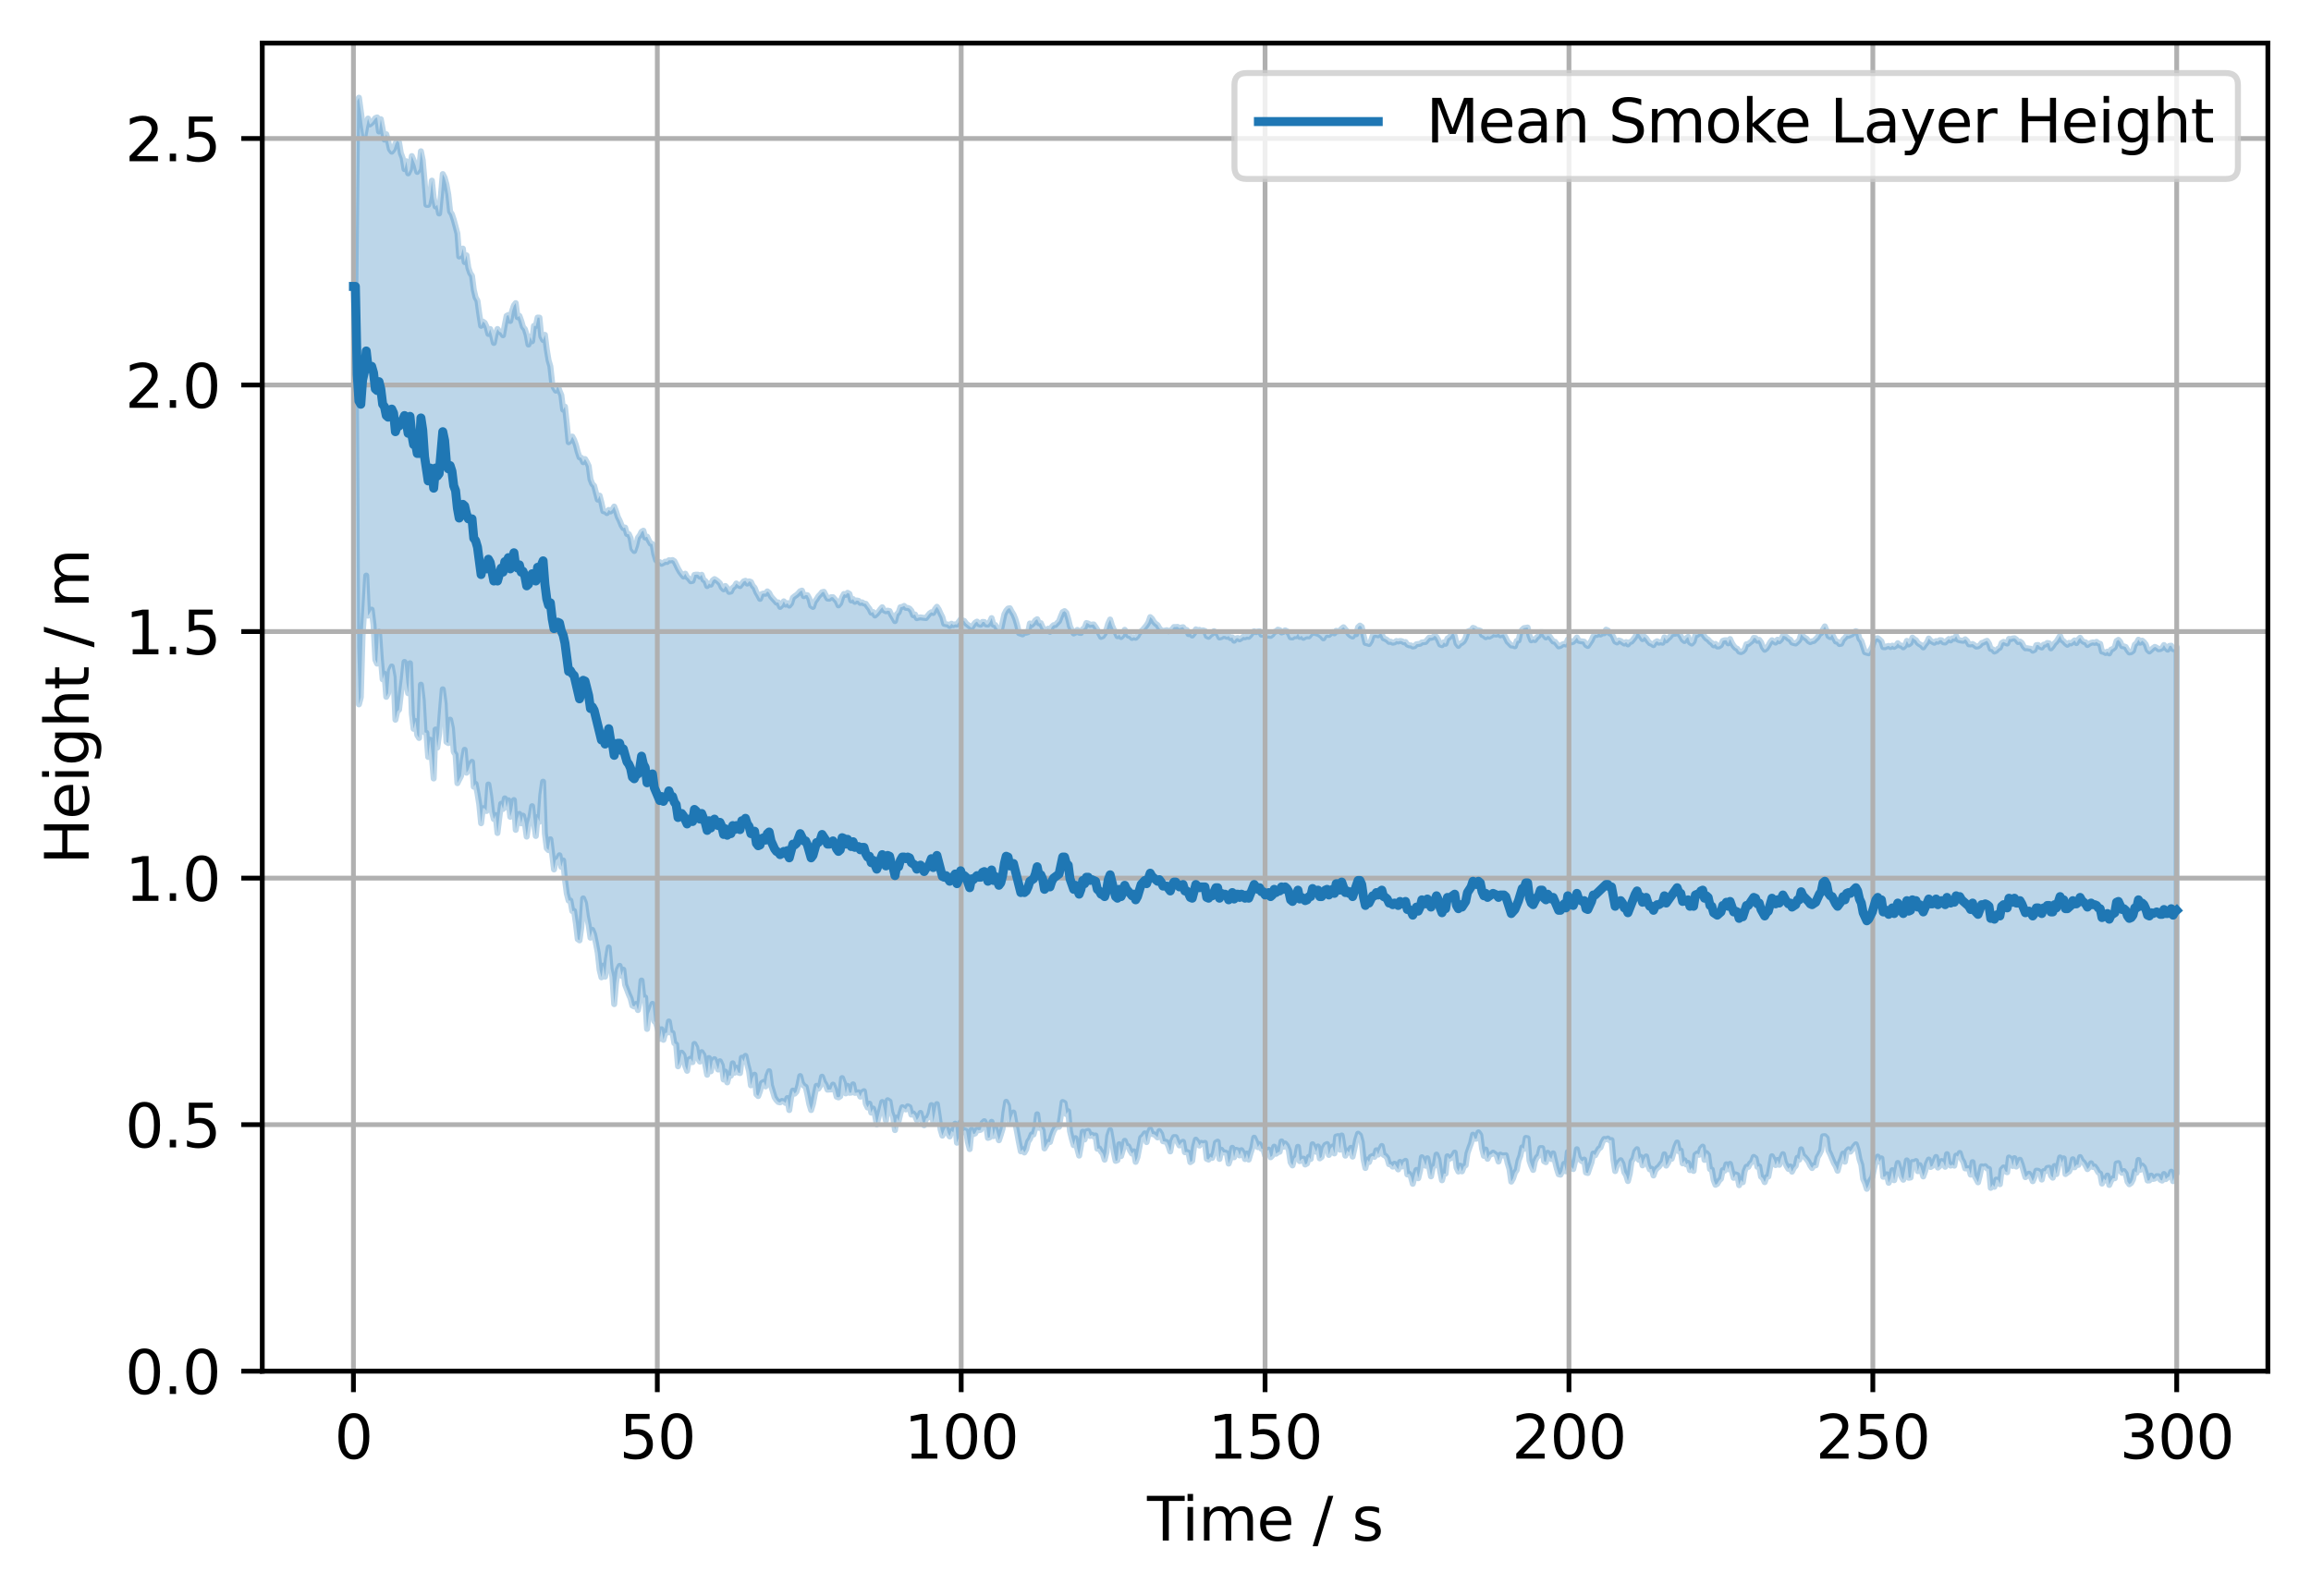 <?xml version="1.0" encoding="utf-8" standalone="no"?>
<!DOCTYPE svg PUBLIC "-//W3C//DTD SVG 1.1//EN"
  "http://www.w3.org/Graphics/SVG/1.1/DTD/svg11.dtd">
<svg xmlns:xlink="http://www.w3.org/1999/xlink" width="385.781pt" height="266.516pt" viewBox="0 0 385.781 266.516" xmlns="http://www.w3.org/2000/svg" version="1.1">
 <defs>
  <style type="text/css">*{stroke-linejoin: round; stroke-linecap: butt}</style>
 </defs>
 <g id="figure_1">
  <g id="patch_1">
   <path d="M 0 266.516 
L 385.781 266.516 
L 385.781 0 
L 0 0 
z
" style="fill: #ffffff"/>
  </g>
  <g id="axes_1">
   <g id="patch_2">
    <path d="M 43.781 228.96 
L 378.581 228.96 
L 378.581 7.2 
L 43.781 7.2 
z
" style="fill: #ffffff"/>
   </g>
   <g id="PolyCollection_1">
    <defs>
     <path id="mb17d142382" d="M 58.999 -218.693 
L 58.999 -218.693 
L 59.324 -218.693 
L 59.634 -158.317 
L 59.92 -148.903 
L 60.23 -150.092 
L 60.523 -160.341 
L 60.827 -165.079 
L 61.139 -170.406 
L 61.437 -163.712 
L 61.74 -164.153 
L 62.044 -164.723 
L 62.355 -162.179 
L 62.656 -156.357 
L 62.956 -155.703 
L 63.267 -161.025 
L 63.568 -156.537 
L 63.878 -153.082 
L 64.179 -154.024 
L 64.482 -150.156 
L 64.789 -150.762 
L 65.092 -154.552 
L 65.392 -155.228 
L 65.703 -153.5 
L 66.008 -146.339 
L 66.305 -147.7 
L 66.614 -148.018 
L 66.913 -150.62 
L 67.225 -153.063 
L 67.525 -155.988 
L 67.835 -152.507 
L 68.131 -150.762 
L 68.44 -155.768 
L 68.746 -147.332 
L 69.045 -144.815 
L 69.352 -146.122 
L 69.655 -143.779 
L 69.958 -143.287 
L 70.265 -152.193 
L 70.568 -149.638 
L 70.876 -144.216 
L 71.177 -144.147 
L 71.479 -140.12 
L 71.789 -143.008 
L 72.096 -140.113 
L 72.395 -136.523 
L 72.706 -144.705 
L 73.001 -141.684 
L 73.306 -143.989 
L 73.61 -147.843 
L 73.913 -151.417 
L 74.225 -149.062 
L 74.529 -142.632 
L 74.834 -142.44 
L 75.14 -146.353 
L 75.442 -144.923 
L 75.741 -140.978 
L 76.05 -140.496 
L 76.358 -135.742 
L 76.656 -136.349 
L 76.962 -136.943 
L 77.263 -139.597 
L 77.566 -141.319 
L 77.879 -137.485 
L 78.186 -137.953 
L 78.48 -138.821 
L 78.792 -139.306 
L 79.088 -135.15 
L 79.392 -135.629 
L 79.707 -134.036 
L 80.004 -132.183 
L 80.313 -129.049 
L 80.614 -131.577 
L 80.919 -131.525 
L 81.218 -131.094 
L 81.53 -135.527 
L 81.829 -133.629 
L 82.139 -130.926 
L 82.438 -129.748 
L 82.742 -130.415 
L 83.044 -127.418 
L 83.357 -130.04 
L 83.661 -132.308 
L 83.966 -131.427 
L 84.27 -133.206 
L 84.57 -131.705 
L 84.871 -132.894 
L 85.182 -130.128 
L 85.482 -131.17 
L 85.789 -132.929 
L 86.091 -127.949 
L 86.402 -129.761 
L 86.701 -130.615 
L 87.01 -129.031 
L 87.306 -130.317 
L 87.617 -129.065 
L 87.922 -126.817 
L 88.221 -128.944 
L 88.533 -130.048 
L 88.828 -131.902 
L 89.135 -129.049 
L 89.444 -126.924 
L 89.745 -130.092 
L 90.049 -129.296 
L 90.355 -133.767 
L 90.66 -135.994 
L 90.963 -127.322 
L 91.271 -124.876 
L 91.573 -124.555 
L 91.872 -126.378 
L 92.183 -123.819 
L 92.484 -121.336 
L 92.784 -122.889 
L 93.09 -123.099 
L 93.397 -123.707 
L 93.706 -121.763 
L 94.011 -122.842 
L 94.31 -119.633 
L 94.614 -117.325 
L 94.922 -116.136 
L 95.22 -116.151 
L 95.534 -114.386 
L 95.836 -114.412 
L 96.141 -112.292 
L 96.446 -109.695 
L 96.741 -109.495 
L 97.046 -111.733 
L 97.354 -116.503 
L 97.66 -115.708 
L 97.966 -113.529 
L 98.271 -112.02 
L 98.569 -109.947 
L 98.879 -111.255 
L 99.179 -110.488 
L 99.491 -108.979 
L 99.787 -107.397 
L 100.096 -104.566 
L 100.402 -103.321 
L 100.707 -105.283 
L 101.007 -103.435 
L 101.313 -106.409 
L 101.618 -108.309 
L 101.922 -104.785 
L 102.222 -103.41 
L 102.53 -98.845 
L 102.83 -102.318 
L 103.136 -104.621 
L 103.439 -105.241 
L 103.751 -103.584 
L 104.05 -104.605 
L 104.35 -102.082 
L 104.663 -101.277 
L 104.967 -100.483 
L 105.267 -99.807 
L 105.569 -98.6 
L 105.876 -98.453 
L 106.187 -98.884 
L 106.49 -97.854 
L 106.789 -99.356 
L 107.093 -102.789 
L 107.403 -99.912 
L 107.701 -99.978 
L 108.013 -94.704 
L 108.311 -97.223 
L 108.619 -98.04 
L 108.916 -98.9 
L 109.219 -96.013 
L 109.529 -95.675 
L 109.838 -94.6 
L 110.14 -93.038 
L 110.438 -94.656 
L 110.744 -92.887 
L 111.051 -94.027 
L 111.36 -94.086 
L 111.657 -95.952 
L 111.963 -94.091 
L 112.272 -94.032 
L 112.568 -92.331 
L 112.873 -92.116 
L 113.185 -88.463 
L 113.487 -89.253 
L 113.789 -90.743 
L 114.098 -90.315 
L 114.395 -88.492 
L 114.699 -87.715 
L 115.006 -89.605 
L 115.313 -89.756 
L 115.612 -89.158 
L 115.921 -92.201 
L 116.224 -91.615 
L 116.527 -89.739 
L 116.832 -89.259 
L 117.133 -90.831 
L 117.44 -90.324 
L 117.751 -88.65 
L 118.051 -87.055 
L 118.358 -89.85 
L 118.66 -87.63 
L 118.97 -89.355 
L 119.271 -89.663 
L 119.575 -88.76 
L 119.879 -87.923 
L 120.184 -89.31 
L 120.491 -88.623 
L 120.795 -86.249 
L 121.09 -87.581 
L 121.4 -85.778 
L 121.704 -86.953 
L 122.012 -86.895 
L 122.315 -88.964 
L 122.62 -87.389 
L 122.92 -88.239 
L 123.222 -87.438 
L 123.534 -87.332 
L 123.833 -89.909 
L 124.136 -89.245 
L 124.439 -90.212 
L 124.745 -88.801 
L 125.049 -87.616 
L 125.354 -85.288 
L 125.662 -86.476 
L 125.962 -87.064 
L 126.267 -83.788 
L 126.569 -83.493 
L 126.877 -84.348 
L 127.186 -85.682 
L 127.491 -85.868 
L 127.795 -85.111 
L 128.095 -86.867 
L 128.394 -87.652 
L 128.705 -85.295 
L 129.008 -84.291 
L 129.315 -83.273 
L 129.621 -82.819 
L 129.926 -82.502 
L 130.226 -82.445 
L 130.532 -82.687 
L 130.841 -82.596 
L 131.137 -82.342 
L 131.438 -83.167 
L 131.753 -81.157 
L 132.053 -83.223 
L 132.359 -84.417 
L 132.662 -83.898 
L 132.967 -84.235 
L 133.271 -85.297 
L 133.578 -86.838 
L 133.877 -85.658 
L 134.18 -85.238 
L 134.492 -85.04 
L 134.788 -83.73 
L 135.098 -82.153 
L 135.404 -81.157 
L 135.709 -82.184 
L 136.004 -83.735 
L 136.316 -85.211 
L 136.614 -84.728 
L 136.923 -85.225 
L 137.227 -86.735 
L 137.533 -85.856 
L 137.844 -85.367 
L 138.14 -84.559 
L 138.445 -84.587 
L 138.748 -84.601 
L 139.051 -85.409 
L 139.353 -84.673 
L 139.664 -83.385 
L 139.963 -83.27 
L 140.265 -83.459 
L 140.577 -86.5 
L 140.88 -85.682 
L 141.182 -83.94 
L 141.487 -85.212 
L 141.792 -84.039 
L 142.095 -84.069 
L 142.406 -85.453 
L 142.703 -84.029 
L 143.004 -84.069 
L 143.31 -84.125 
L 143.613 -83.402 
L 143.925 -84.114 
L 144.224 -84.313 
L 144.532 -82.202 
L 144.838 -81.582 
L 145.138 -82.233 
L 145.445 -80.727 
L 145.752 -81.414 
L 146.056 -80.38 
L 146.361 -78.76 
L 146.661 -80.024 
L 146.965 -81.225 
L 147.274 -82.501 
L 147.572 -81.135 
L 147.886 -79.409 
L 148.179 -82.805 
L 148.496 -82.6 
L 148.789 -80.807 
L 149.093 -79.953 
L 149.403 -77.812 
L 149.703 -79.904 
L 150.013 -79.321 
L 150.311 -80.609 
L 150.624 -81.637 
L 150.928 -81.471 
L 151.223 -81.26 
L 151.535 -81.805 
L 151.836 -81.657 
L 152.139 -80.395 
L 152.444 -80.607 
L 152.753 -80.213 
L 153.05 -79.476 
L 153.362 -79.925 
L 153.659 -80.688 
L 153.964 -79.392 
L 154.268 -78.614 
L 154.581 -79.728 
L 154.877 -79.872 
L 155.179 -80.583 
L 155.483 -81.988 
L 155.789 -79.152 
L 156.095 -80.656 
L 156.399 -82.156 
L 156.7 -80.174 
L 157.012 -77.906 
L 157.313 -76.889 
L 157.616 -77.73 
L 157.918 -78.335 
L 158.235 -77.293 
L 158.539 -76.752 
L 158.836 -77.703 
L 159.142 -77.403 
L 159.447 -78.889 
L 159.751 -75.701 
L 160.055 -76.587 
L 160.359 -79.139 
L 160.667 -77.429 
L 160.964 -77.785 
L 161.271 -77.675 
L 161.58 -75.755 
L 161.874 -74.639 
L 162.188 -77.872 
L 162.483 -77.131 
L 162.791 -77.265 
L 163.1 -77.894 
L 163.4 -77.785 
L 163.711 -77.868 
L 164.011 -79.027 
L 164.312 -79.305 
L 164.618 -78.639 
L 164.919 -76.507 
L 165.229 -76.614 
L 165.529 -79.197 
L 165.842 -76.805 
L 166.145 -78.198 
L 166.451 -77.136 
L 166.752 -76.113 
L 167.059 -77.033 
L 167.363 -78.031 
L 167.664 -80.723 
L 167.965 -82.543 
L 168.275 -81.916 
L 168.579 -78.892 
L 168.88 -79.997 
L 169.18 -80.751 
L 169.485 -79.056 
L 169.796 -77.403 
L 170.097 -75.773 
L 170.407 -74.262 
L 170.704 -74.634 
L 171.007 -74.074 
L 171.315 -74.628 
L 171.624 -75.876 
L 171.924 -76.318 
L 172.225 -77.103 
L 172.529 -77.075 
L 172.84 -78.225 
L 173.139 -80.459 
L 173.449 -78.197 
L 173.746 -78.417 
L 174.052 -77.761 
L 174.357 -74.753 
L 174.662 -75.283 
L 174.973 -75.841 
L 175.275 -75.822 
L 175.581 -76.888 
L 175.886 -77.676 
L 176.185 -78.198 
L 176.495 -78.39 
L 176.792 -78.362 
L 177.093 -80.265 
L 177.397 -82.509 
L 177.71 -82.339 
L 178.01 -80.472 
L 178.321 -80.97 
L 178.619 -77.623 
L 178.92 -76.382 
L 179.236 -75.293 
L 179.537 -76.469 
L 179.839 -74.699 
L 180.143 -73.551 
L 180.443 -75.212 
L 180.747 -77.546 
L 181.054 -76.242 
L 181.357 -77.593 
L 181.663 -77.675 
L 181.966 -76.832 
L 182.273 -77.049 
L 182.575 -76.75 
L 182.882 -76.916 
L 183.182 -74.699 
L 183.496 -74.763 
L 183.799 -74.249 
L 184.104 -73.852 
L 184.4 -72.878 
L 184.702 -74.119 
L 185.008 -76.858 
L 185.318 -77.813 
L 185.617 -76.104 
L 185.927 -74.119 
L 186.233 -72.667 
L 186.538 -72.785 
L 186.838 -75.457 
L 187.142 -73.464 
L 187.447 -74.505 
L 187.754 -76.031 
L 188.062 -75.185 
L 188.357 -75.116 
L 188.659 -74.377 
L 188.972 -73.887 
L 189.269 -74.276 
L 189.579 -72.508 
L 189.88 -73.303 
L 190.189 -74.892 
L 190.495 -76.547 
L 190.799 -76.813 
L 191.101 -77.27 
L 191.407 -75.809 
L 191.714 -77.211 
L 192.009 -77.953 
L 192.314 -77.158 
L 192.616 -77.129 
L 192.923 -76.912 
L 193.234 -76.589 
L 193.529 -77.654 
L 193.835 -77.167 
L 194.144 -75.953 
L 194.442 -75.899 
L 194.757 -75.817 
L 195.052 -75.18 
L 195.358 -74.252 
L 195.66 -75.976 
L 195.971 -76.645 
L 196.268 -76.645 
L 196.583 -75.811 
L 196.885 -75.253 
L 197.19 -75.651 
L 197.488 -75.865 
L 197.796 -74.119 
L 198.104 -74.172 
L 198.402 -74.053 
L 198.703 -72.461 
L 199.019 -72.679 
L 199.318 -75.001 
L 199.626 -76.218 
L 199.922 -75.817 
L 200.224 -75.229 
L 200.53 -75.686 
L 200.837 -75.577 
L 201.141 -75.686 
L 201.448 -73.017 
L 201.75 -72.891 
L 202.052 -73.377 
L 202.362 -73.164 
L 202.664 -74.096 
L 202.97 -75.718 
L 203.269 -75.882 
L 203.574 -72.998 
L 203.878 -74.54 
L 204.187 -74.087 
L 204.493 -74.087 
L 204.799 -73.96 
L 205.104 -72.217 
L 205.406 -73.105 
L 205.711 -74.858 
L 206.015 -73.275 
L 206.317 -74.521 
L 206.623 -74.439 
L 206.931 -73.58 
L 207.234 -74.466 
L 207.536 -73.96 
L 207.836 -72.971 
L 208.14 -73.906 
L 208.45 -72.891 
L 208.748 -73.926 
L 209.053 -74.865 
L 209.359 -76.547 
L 209.666 -75.876 
L 209.974 -74.968 
L 210.273 -75.473 
L 210.578 -74.688 
L 210.882 -74.688 
L 211.185 -73.557 
L 211.487 -74.296 
L 211.798 -74.559 
L 212.106 -73.277 
L 212.405 -73.584 
L 212.704 -75.049 
L 213.014 -73.861 
L 213.315 -74.119 
L 213.617 -74.199 
L 213.932 -75.931 
L 214.235 -75.022 
L 214.531 -75.577 
L 214.834 -75.207 
L 215.148 -74.445 
L 215.447 -72.428 
L 215.759 -71.915 
L 216.054 -73.044 
L 216.359 -73.33 
L 216.67 -75.028 
L 216.966 -72.633 
L 217.281 -72.99 
L 217.582 -73.051 
L 217.878 -72.065 
L 218.191 -72.243 
L 218.492 -73.357 
L 218.795 -72.984 
L 219.107 -75.451 
L 219.4 -74.892 
L 219.713 -74.182 
L 220.015 -75.082 
L 220.315 -73.09 
L 220.618 -73.33 
L 220.923 -74.757 
L 221.229 -75.327 
L 221.531 -75.484 
L 221.837 -73.664 
L 222.145 -74.736 
L 222.444 -75.076 
L 222.755 -73.919 
L 223.056 -76.734 
L 223.368 -76.817 
L 223.667 -74.542 
L 223.972 -76.919 
L 224.275 -75.065 
L 224.585 -73.542 
L 224.878 -74.413 
L 225.187 -74.053 
L 225.496 -74.851 
L 225.792 -73.384 
L 226.103 -74.736 
L 226.4 -76.233 
L 226.711 -77.215 
L 227.017 -76.941 
L 227.319 -75.811 
L 227.622 -72.911 
L 227.93 -71.485 
L 228.238 -72.902 
L 228.537 -72.466 
L 228.836 -73.356 
L 229.148 -73.51 
L 229.449 -73.35 
L 229.757 -74.451 
L 230.06 -73.718 
L 230.356 -74.526 
L 230.667 -75.164 
L 230.971 -73.679 
L 231.272 -73.526 
L 231.576 -73.167 
L 231.882 -72.118 
L 232.187 -72.092 
L 232.492 -71.713 
L 232.799 -72.198 
L 233.105 -71.703 
L 233.4 -71.247 
L 233.707 -72.499 
L 234.016 -71.73 
L 234.322 -72.455 
L 234.627 -72.686 
L 234.933 -70.405 
L 235.236 -70.537 
L 235.534 -70.008 
L 235.837 -68.844 
L 236.142 -70.14 
L 236.444 -71.162 
L 236.752 -69.773 
L 237.064 -71.083 
L 237.359 -73.285 
L 237.662 -72.713 
L 237.974 -71.862 
L 238.272 -73.114 
L 238.575 -71.686 
L 238.881 -70.09 
L 239.188 -71.633 
L 239.491 -71.881 
L 239.795 -73.725 
L 240.106 -72.935 
L 240.408 -70.936 
L 240.716 -69.431 
L 241.016 -70.567 
L 241.318 -70.551 
L 241.624 -73.445 
L 241.929 -72.998 
L 242.233 -73.17 
L 242.542 -73.525 
L 242.838 -74.06 
L 243.14 -71.565 
L 243.455 -70.894 
L 243.753 -71.873 
L 244.055 -70.925 
L 244.362 -71.73 
L 244.666 -71.941 
L 244.968 -73.941 
L 245.279 -74.86 
L 245.575 -75.658 
L 245.886 -77.053 
L 246.189 -76.351 
L 246.489 -76.382 
L 246.8 -77.439 
L 247.107 -77.006 
L 247.405 -74.715 
L 247.709 -73.51 
L 248.016 -74.567 
L 248.32 -73.017 
L 248.623 -73.671 
L 248.935 -73.771 
L 249.236 -74.053 
L 249.534 -73.845 
L 249.836 -73.584 
L 250.148 -72.567 
L 250.457 -73.718 
L 250.755 -73.584 
L 251.06 -73.584 
L 251.363 -73.625 
L 251.662 -72.348 
L 251.976 -71.31 
L 252.282 -69.209 
L 252.586 -69.758 
L 252.884 -70.695 
L 253.189 -71.142 
L 253.491 -72.703 
L 253.795 -73.525 
L 254.101 -74.937 
L 254.402 -74.669 
L 254.712 -76.511 
L 255.01 -76.457 
L 255.325 -72.705 
L 255.62 -71.853 
L 255.932 -71.159 
L 256.23 -72.623 
L 256.54 -73.257 
L 256.838 -73.564 
L 257.146 -74.811 
L 257.446 -74.811 
L 257.757 -72.626 
L 258.061 -72.455 
L 258.359 -74.033 
L 258.673 -73.357 
L 258.971 -72.979 
L 259.274 -73.932 
L 259.579 -72.633 
L 259.882 -71.39 
L 260.192 -70.443 
L 260.492 -70.364 
L 260.801 -70.936 
L 261.1 -72.183 
L 261.402 -70.936 
L 261.715 -74.157 
L 262.012 -72.109 
L 262.316 -71.66 
L 262.623 -71.3 
L 262.927 -72.596 
L 263.233 -74.621 
L 263.538 -73.275 
L 263.844 -72.81 
L 264.15 -72.579 
L 264.449 -72.891 
L 264.751 -70.736 
L 265.055 -70.642 
L 265.359 -71.538 
L 265.672 -72.419 
L 265.973 -73.906 
L 266.282 -73.61 
L 266.58 -74.188 
L 266.885 -74.709 
L 267.184 -74.925 
L 267.489 -75.8 
L 267.801 -76.337 
L 268.103 -76.272 
L 268.409 -76.409 
L 268.712 -76.096 
L 269.016 -76.151 
L 269.318 -72.945 
L 269.625 -70.967 
L 269.934 -71.942 
L 270.231 -72.419 
L 270.544 -72.784 
L 270.848 -72.198 
L 271.148 -70.777 
L 271.458 -70.263 
L 271.754 -69.301 
L 272.063 -70.541 
L 272.361 -72.606 
L 272.663 -73.033 
L 272.973 -74.249 
L 273.278 -74.628 
L 273.579 -72.851 
L 273.888 -73.357 
L 274.189 -71.923 
L 274.493 -72.865 
L 274.797 -73.418 
L 275.098 -71.985 
L 275.403 -71.257 
L 275.711 -71.363 
L 276.02 -70.233 
L 276.325 -71.099 
L 276.629 -71.475 
L 276.932 -71.713 
L 277.239 -72.145 
L 277.54 -72.536 
L 277.839 -73.779 
L 278.145 -71.879 
L 278.451 -72.357 
L 278.759 -73.177 
L 279.055 -73.01 
L 279.366 -74.027 
L 279.666 -75.055 
L 279.968 -75.745 
L 280.273 -74.262 
L 280.577 -74.404 
L 280.882 -72.259 
L 281.196 -72.784 
L 281.492 -72.073 
L 281.804 -72.349 
L 282.105 -71.125 
L 282.407 -71.591 
L 282.713 -70.993 
L 283.018 -73.691 
L 283.318 -73.926 
L 283.625 -73.684 
L 283.934 -74.736 
L 284.236 -75.055 
L 284.537 -72.838 
L 284.841 -73.995 
L 285.147 -73.634 
L 285.456 -71.3 
L 285.755 -71.231 
L 286.064 -69.457 
L 286.369 -68.677 
L 286.67 -68.844 
L 286.969 -69.365 
L 287.28 -69.68 
L 287.589 -71.142 
L 287.893 -71.036 
L 288.187 -72.109 
L 288.494 -71.284 
L 288.804 -72.179 
L 289.103 -70.951 
L 289.41 -69.837 
L 289.708 -70.43 
L 290.013 -70.311 
L 290.317 -68.612 
L 290.626 -69.511 
L 290.932 -69.105 
L 291.231 -70.947 
L 291.539 -71.698 
L 291.845 -71.671 
L 292.144 -72.225 
L 292.459 -72.526 
L 292.755 -73.338 
L 293.062 -73.105 
L 293.363 -71.677 
L 293.665 -71.773 
L 293.977 -70.039 
L 294.279 -69.771 
L 294.587 -69.117 
L 294.89 -69.981 
L 295.192 -70.061 
L 295.494 -71.66 
L 295.796 -73.454 
L 296.106 -72.837 
L 296.404 -71.969 
L 296.716 -72.828 
L 297.016 -72.012 
L 297.318 -73.087 
L 297.625 -73.798 
L 297.932 -72.5 
L 298.23 -71.836 
L 298.541 -71.334 
L 298.849 -71.747 
L 299.143 -70.872 
L 299.453 -71.511 
L 299.759 -71.846 
L 300.057 -73.204 
L 300.363 -72.881 
L 300.67 -74.607 
L 300.971 -73.591 
L 301.278 -73.311 
L 301.584 -72.953 
L 301.892 -72.526 
L 302.195 -71.889 
L 302.495 -71.475 
L 302.8 -71.959 
L 303.108 -71.923 
L 303.404 -73.257 
L 303.718 -73.791 
L 304.017 -74.418 
L 304.319 -76.785 
L 304.624 -76.806 
L 304.932 -76.492 
L 305.233 -74.377 
L 305.541 -73.752 
L 305.843 -73.01 
L 306.155 -72.277 
L 306.453 -71.783 
L 306.757 -71.02 
L 307.061 -72.209 
L 307.362 -72.956 
L 307.669 -73.895 
L 307.973 -72.534 
L 308.278 -74.296 
L 308.58 -74.613 
L 308.891 -74.215 
L 309.191 -74.607 
L 309.491 -75.103 
L 309.8 -75.446 
L 310.1 -74.52 
L 310.408 -72.953 
L 310.719 -71.985 
L 311.02 -69.666 
L 311.323 -68.989 
L 311.633 -68.006 
L 311.936 -68.627 
L 312.232 -69.444 
L 312.548 -69.942 
L 312.84 -71.422 
L 313.145 -72.641 
L 313.457 -73.391 
L 313.758 -72.543 
L 314.068 -73.096 
L 314.37 -70.021 
L 314.67 -70.047 
L 314.97 -70.443 
L 315.28 -69.013 
L 315.589 -69.745 
L 315.888 -71.121 
L 316.197 -69.443 
L 316.496 -70.868 
L 316.803 -72.332 
L 317.101 -71.348 
L 317.41 -70.035 
L 317.719 -69.522 
L 318.024 -71.121 
L 318.317 -72.757 
L 318.631 -69.851 
L 318.932 -69.893 
L 319.24 -72.481 
L 319.536 -72.463 
L 319.845 -72.65 
L 320.147 -70.951 
L 320.455 -71.98 
L 320.754 -71.068 
L 321.058 -70.073 
L 321.372 -70.962 
L 321.667 -72.225 
L 321.974 -72.899 
L 322.284 -71.65 
L 322.587 -71.836 
L 322.894 -72.536 
L 323.194 -73.329 
L 323.498 -71.554 
L 323.804 -71.826 
L 324.11 -72.65 
L 324.413 -72.455 
L 324.713 -71.687 
L 325.017 -73.796 
L 325.327 -72.179 
L 325.623 -71.879 
L 325.931 -72.073 
L 326.233 -71.87 
L 326.545 -73.564 
L 326.843 -73.373 
L 327.145 -74.004 
L 327.456 -72.989 
L 327.757 -72.472 
L 328.057 -71.413 
L 328.364 -71.422 
L 328.669 -71.443 
L 328.972 -70.379 
L 329.286 -72.466 
L 329.588 -70.233 
L 329.894 -69.666 
L 330.199 -69.091 
L 330.493 -70.259 
L 330.8 -71.766 
L 331.101 -71.687 
L 331.406 -71.783 
L 331.711 -71.395 
L 332.027 -71.337 
L 332.322 -68.17 
L 332.631 -68.766 
L 332.929 -68.34 
L 333.233 -69.549 
L 333.546 -69.482 
L 333.847 -68.778 
L 334.146 -71.231 
L 334.46 -71.581 
L 334.759 -70.925 
L 335.064 -70.777 
L 335.362 -73.239 
L 335.676 -73.006 
L 335.981 -71.817 
L 336.279 -73.132 
L 336.584 -71.72 
L 336.884 -72.145 
L 337.198 -72.864 
L 337.505 -72.022 
L 337.801 -70.974 
L 338.106 -69.955 
L 338.415 -70.205 
L 338.714 -70.536 
L 339.015 -70.034 
L 339.328 -69.274 
L 339.626 -69.942 
L 339.933 -71.041 
L 340.243 -71.015 
L 340.542 -70.774 
L 340.842 -69.548 
L 341.153 -70.962 
L 341.46 -70.936 
L 341.756 -71.485 
L 342.061 -71.538 
L 342.363 -70.231 
L 342.673 -69.863 
L 342.98 -71.82 
L 343.284 -70.462 
L 343.586 -71.87 
L 343.893 -73.25 
L 344.194 -72.339 
L 344.5 -73.096 
L 344.798 -70.473 
L 345.11 -70.709 
L 345.414 -70.925 
L 345.712 -71.565 
L 346.019 -72.945 
L 346.326 -71.597 
L 346.629 -72.049 
L 346.94 -72.002 
L 347.236 -73.311 
L 347.537 -72.703 
L 347.85 -72.402 
L 348.151 -71.916 
L 348.461 -71.295 
L 348.763 -71.618 
L 349.068 -72.279 
L 349.365 -71.66 
L 349.668 -71.74 
L 349.979 -71.3 
L 350.279 -70.751 
L 350.589 -70.551 
L 350.891 -68.884 
L 351.194 -69.76 
L 351.497 -69.395 
L 351.802 -70.233 
L 352.105 -68.653 
L 352.408 -69.365 
L 352.711 -69.784 
L 353.025 -69.771 
L 353.326 -72.242 
L 353.629 -72.312 
L 353.933 -71.046 
L 354.243 -70.669 
L 354.541 -70.974 
L 354.848 -70.549 
L 355.152 -69.196 
L 355.452 -68.769 
L 355.765 -68.989 
L 356.06 -69.575 
L 356.367 -70.962 
L 356.671 -70.698 
L 356.976 -72.828 
L 357.276 -71.178 
L 357.593 -71.906 
L 357.885 -71.607 
L 358.192 -70.657 
L 358.502 -69.391 
L 358.8 -69.406 
L 359.109 -70.219 
L 359.417 -69.653 
L 359.714 -69.718 
L 360.024 -70.126 
L 360.326 -70.113 
L 360.627 -69.535 
L 360.929 -69.378 
L 361.236 -70.484 
L 361.542 -69.626 
L 361.851 -69.916 
L 362.153 -70.087 
L 362.451 -70.868 
L 362.761 -69.286 
L 363.066 -70.364 
L 363.363 -70.575 
L 363.363 -158.449 
L 363.363 -158.449 
L 363.066 -158.122 
L 362.761 -158.121 
L 362.451 -158.696 
L 362.153 -158.668 
L 361.851 -158.031 
L 361.542 -158.32 
L 361.236 -158.81 
L 360.929 -158.299 
L 360.627 -158.142 
L 360.326 -158.103 
L 360.024 -158.36 
L 359.714 -158.498 
L 359.417 -158.294 
L 359.109 -157.997 
L 358.8 -157.732 
L 358.502 -158.016 
L 358.192 -158.907 
L 357.885 -159.304 
L 357.593 -159.545 
L 357.276 -159.194 
L 356.976 -159.701 
L 356.671 -159.135 
L 356.367 -158.871 
L 356.06 -157.832 
L 355.765 -157.61 
L 355.452 -157.561 
L 355.152 -157.942 
L 354.848 -158.476 
L 354.541 -158.59 
L 354.243 -158.626 
L 353.933 -159.326 
L 353.629 -159.677 
L 353.326 -159.478 
L 353.025 -158.445 
L 352.711 -158.163 
L 352.408 -158.042 
L 352.105 -157.406 
L 351.802 -157.713 
L 351.497 -157.474 
L 351.194 -157.647 
L 350.891 -157.714 
L 350.589 -159.012 
L 350.279 -159.082 
L 349.979 -159.342 
L 349.668 -159.172 
L 349.365 -159.251 
L 349.068 -159.172 
L 348.763 -159.024 
L 348.461 -158.808 
L 348.151 -159.265 
L 347.85 -159.318 
L 347.537 -159.556 
L 347.236 -160.026 
L 346.94 -159.718 
L 346.629 -159.132 
L 346.326 -159.584 
L 346.019 -159.314 
L 345.712 -159.077 
L 345.414 -159.178 
L 345.11 -158.854 
L 344.798 -159.091 
L 344.5 -159.433 
L 344.194 -159.651 
L 343.893 -160.357 
L 343.586 -159.85 
L 343.284 -159.371 
L 342.98 -159.092 
L 342.673 -158.622 
L 342.363 -158.254 
L 342.061 -159.104 
L 341.756 -159.157 
L 341.46 -158.898 
L 341.153 -158.871 
L 340.842 -158.399 
L 340.542 -158.52 
L 340.243 -158.818 
L 339.933 -158.792 
L 339.626 -158.004 
L 339.328 -157.863 
L 339.015 -158.182 
L 338.714 -158.22 
L 338.415 -158.281 
L 338.106 -158.261 
L 337.801 -158.59 
L 337.505 -159.159 
L 337.198 -159.395 
L 336.884 -159.306 
L 336.584 -159.73 
L 336.279 -159.936 
L 335.981 -159.903 
L 335.676 -159.792 
L 335.362 -159.829 
L 335.064 -159.056 
L 334.759 -159.178 
L 334.46 -159.331 
L 334.146 -159.142 
L 333.847 -158.359 
L 333.546 -158.195 
L 333.233 -157.858 
L 332.929 -157.72 
L 332.631 -158.103 
L 332.322 -158.159 
L 332.027 -159.036 
L 331.711 -159.516 
L 331.406 -159.398 
L 331.101 -159.225 
L 330.8 -159.145 
L 330.493 -158.766 
L 330.199 -158.586 
L 329.894 -158.55 
L 329.588 -158.792 
L 329.286 -158.984 
L 328.972 -158.915 
L 328.669 -158.929 
L 328.364 -159.49 
L 328.057 -159.768 
L 327.757 -159.517 
L 327.456 -159.54 
L 327.145 -159.603 
L 326.843 -159.695 
L 326.545 -160.313 
L 326.233 -159.85 
L 325.931 -159.916 
L 325.623 -159.571 
L 325.327 -159.81 
L 325.017 -159.541 
L 324.713 -159.225 
L 324.413 -159.265 
L 324.11 -159.609 
L 323.804 -159.624 
L 323.498 -159.357 
L 323.194 -159.469 
L 322.894 -159.184 
L 322.587 -159.345 
L 322.284 -159.531 
L 321.974 -159.899 
L 321.667 -159.225 
L 321.372 -158.871 
L 321.058 -158.412 
L 320.754 -158.765 
L 320.455 -158.932 
L 320.147 -159.152 
L 319.845 -159.609 
L 319.536 -159.796 
L 319.24 -160.048 
L 318.932 -159.132 
L 318.631 -158.904 
L 318.317 -159.502 
L 318.024 -158.712 
L 317.719 -158.425 
L 317.41 -158.72 
L 317.101 -158.755 
L 316.803 -159.118 
L 316.496 -158.696 
L 316.197 -158.503 
L 315.888 -158.712 
L 315.589 -158.471 
L 315.28 -158.664 
L 314.97 -158.581 
L 314.67 -158.439 
L 314.37 -158.465 
L 314.068 -159.433 
L 313.758 -159.716 
L 313.457 -159.946 
L 313.145 -159.888 
L 312.84 -159.49 
L 312.548 -158.544 
L 312.232 -157.964 
L 311.936 -157.433 
L 311.633 -157.514 
L 311.323 -157.61 
L 311.02 -158.55 
L 310.719 -159.465 
L 310.408 -159.846 
L 310.1 -160.974 
L 309.8 -161.126 
L 309.491 -160.929 
L 309.191 -160.618 
L 308.891 -160.47 
L 308.58 -160.341 
L 308.278 -160.389 
L 307.973 -159.994 
L 307.669 -159.712 
L 307.362 -159.034 
L 307.061 -158.972 
L 306.757 -159.353 
L 306.453 -159.398 
L 306.155 -159.982 
L 305.843 -160.597 
L 305.541 -160.125 
L 305.233 -160.308 
L 304.932 -161.159 
L 304.624 -161.922 
L 304.319 -161.404 
L 304.017 -160.806 
L 303.718 -160.624 
L 303.404 -160.08 
L 303.108 -159.797 
L 302.8 -159.492 
L 302.495 -159.437 
L 302.195 -159.292 
L 301.892 -159.464 
L 301.584 -159.846 
L 301.278 -160.026 
L 300.971 -160.286 
L 300.67 -160.618 
L 300.363 -159.647 
L 300.057 -159.325 
L 299.759 -159.065 
L 299.453 -159.13 
L 299.143 -159.231 
L 298.849 -159.704 
L 298.541 -159.847 
L 298.23 -160.154 
L 297.932 -160.298 
L 297.625 -160.348 
L 297.318 -159.712 
L 297.016 -159.439 
L 296.716 -159.701 
L 296.404 -159.212 
L 296.106 -159.422 
L 295.796 -159.614 
L 295.494 -159.251 
L 295.192 -158.694 
L 294.89 -158.235 
L 294.587 -158.021 
L 294.279 -158.445 
L 293.977 -159.256 
L 293.665 -159.677 
L 293.363 -159.504 
L 293.062 -159.963 
L 292.755 -160 
L 292.459 -159.464 
L 292.144 -159.225 
L 291.845 -158.971 
L 291.539 -158.944 
L 291.231 -158.077 
L 290.932 -157.763 
L 290.626 -157.627 
L 290.317 -157.717 
L 290.013 -158.175 
L 289.708 -158.325 
L 289.41 -158.649 
L 289.103 -159.152 
L 288.804 -159.81 
L 288.494 -159.089 
L 288.187 -159.611 
L 287.893 -159.606 
L 287.589 -159.5 
L 287.28 -158.805 
L 286.969 -158.581 
L 286.67 -158.564 
L 286.369 -159 
L 286.064 -158.759 
L 285.755 -159.142 
L 285.456 -159.342 
L 285.147 -159.703 
L 284.841 -159.882 
L 284.537 -160.23 
L 284.236 -160.708 
L 283.934 -160.758 
L 283.625 -160.731 
L 283.318 -160.49 
L 283.018 -160.455 
L 282.713 -159.379 
L 282.407 -159.051 
L 282.105 -159.247 
L 281.804 -160.18 
L 281.492 -159.916 
L 281.196 -159.476 
L 280.882 -159.731 
L 280.577 -160.281 
L 280.273 -160.692 
L 279.968 -160.827 
L 279.666 -160.708 
L 279.366 -160.659 
L 279.055 -160.597 
L 278.759 -160.16 
L 278.451 -159.903 
L 278.145 -159.571 
L 277.839 -160.098 
L 277.54 -159.184 
L 277.239 -159.306 
L 276.932 -159.198 
L 276.629 -159.437 
L 276.325 -159.274 
L 276.02 -158.792 
L 275.711 -159.009 
L 275.403 -159.115 
L 275.098 -159.465 
L 274.797 -159.919 
L 274.493 -160.203 
L 274.189 -159.797 
L 273.888 -160.25 
L 273.579 -160.756 
L 273.278 -160.866 
L 272.973 -160.167 
L 272.663 -159.765 
L 272.361 -159.384 
L 272.063 -159.292 
L 271.754 -158.915 
L 271.458 -159.3 
L 271.148 -159.056 
L 270.848 -159.252 
L 270.544 -159.476 
L 270.231 -159.571 
L 269.934 -159.239 
L 269.625 -159.405 
L 269.318 -160.123 
L 269.016 -160.691 
L 268.712 -160.746 
L 268.409 -161.241 
L 268.103 -161.378 
L 267.801 -160.774 
L 267.489 -160.772 
L 267.184 -160.568 
L 266.885 -160.785 
L 266.58 -160.497 
L 266.282 -160.536 
L 265.973 -160.24 
L 265.672 -159.571 
L 265.359 -159.104 
L 265.055 -158.652 
L 264.751 -158.828 
L 264.449 -159.368 
L 264.15 -159.411 
L 263.844 -159.449 
L 263.538 -159.523 
L 263.233 -160.064 
L 262.927 -159.663 
L 262.623 -159.342 
L 262.316 -159.251 
L 262.012 -159.611 
L 261.715 -159.719 
L 261.402 -158.898 
L 261.1 -158.998 
L 260.801 -158.898 
L 260.492 -158.66 
L 260.192 -158.581 
L 259.882 -158.983 
L 259.579 -159.357 
L 259.274 -159.405 
L 258.971 -159.819 
L 258.673 -160.25 
L 258.359 -160.382 
L 258.061 -160.074 
L 257.757 -160.442 
L 257.446 -160.952 
L 257.146 -160.952 
L 256.838 -160.313 
L 256.54 -160.08 
L 256.23 -159.636 
L 255.932 -159.753 
L 255.62 -159.598 
L 255.325 -160.363 
L 255.01 -161.733 
L 254.712 -161.678 
L 254.402 -161.634 
L 254.101 -161.366 
L 253.795 -160.891 
L 253.491 -159.556 
L 253.189 -159.5 
L 252.884 -158.599 
L 252.586 -158.727 
L 252.282 -158.738 
L 251.976 -159.062 
L 251.662 -159.372 
L 251.363 -159.982 
L 251.06 -160.562 
L 250.755 -160.562 
L 250.457 -160.428 
L 250.148 -160.771 
L 249.836 -160.562 
L 249.534 -160.571 
L 249.236 -160.632 
L 248.935 -160.375 
L 248.623 -160.205 
L 248.32 -160.32 
L 248.016 -160.118 
L 247.709 -160.366 
L 247.405 -160.509 
L 247.107 -161.184 
L 246.8 -161.289 
L 246.489 -161.268 
L 246.189 -161.569 
L 245.886 -161.675 
L 245.575 -161.183 
L 245.279 -161.173 
L 244.968 -161.014 
L 244.666 -160.048 
L 244.362 -159.451 
L 244.055 -159.178 
L 243.753 -159.038 
L 243.455 -158.669 
L 243.14 -159.077 
L 242.838 -160.356 
L 242.542 -160.891 
L 242.233 -160.437 
L 241.929 -160.07 
L 241.624 -159.892 
L 241.318 -159.012 
L 241.016 -159.266 
L 240.716 -158.785 
L 240.408 -158.898 
L 240.106 -159.594 
L 239.795 -160.152 
L 239.491 -160.378 
L 239.188 -160.087 
L 238.881 -160.013 
L 238.575 -160.035 
L 238.272 -159.685 
L 237.974 -159.319 
L 237.662 -159.276 
L 237.359 -159.244 
L 237.064 -159.02 
L 236.752 -158.982 
L 236.444 -158.94 
L 236.142 -158.616 
L 235.837 -158.564 
L 235.534 -158.747 
L 235.236 -158.758 
L 234.933 -158.889 
L 234.627 -159.303 
L 234.322 -159.265 
L 234.016 -159.451 
L 233.707 -159.491 
L 233.4 -159.395 
L 233.105 -159.478 
L 232.799 -159.252 
L 232.492 -159.198 
L 232.187 -159.359 
L 231.882 -159.332 
L 231.576 -159.631 
L 231.272 -159.811 
L 230.971 -159.928 
L 230.667 -160.6 
L 230.356 -160.699 
L 230.06 -160.428 
L 229.757 -160.504 
L 229.449 -160.527 
L 229.148 -160.366 
L 228.836 -159.442 
L 228.537 -158.984 
L 228.238 -159.088 
L 227.93 -159.157 
L 227.622 -160.427 
L 227.319 -161.84 
L 227.017 -162.057 
L 226.711 -161.783 
L 226.4 -160.608 
L 226.103 -160.758 
L 225.792 -160.223 
L 225.496 -160.374 
L 225.187 -160.632 
L 224.878 -161.081 
L 224.585 -161.413 
L 224.275 -161.777 
L 223.972 -161.54 
L 223.667 -161.221 
L 223.368 -161.103 
L 223.056 -161.185 
L 222.755 -160.766 
L 222.444 -160.957 
L 222.145 -160.758 
L 221.837 -160.482 
L 221.531 -160.549 
L 221.229 -160.436 
L 220.923 -159.928 
L 220.618 -160.277 
L 220.315 -160.517 
L 220.015 -160.681 
L 219.713 -160.773 
L 219.4 -160.871 
L 219.107 -160.851 
L 218.795 -160.623 
L 218.492 -160.25 
L 218.191 -160.286 
L 217.878 -160.194 
L 217.582 -160.017 
L 217.281 -160.347 
L 216.966 -160.165 
L 216.67 -160.736 
L 216.359 -160.277 
L 216.054 -160.294 
L 215.759 -160.075 
L 215.447 -160.101 
L 215.148 -160.779 
L 214.834 -161.096 
L 214.531 -161.265 
L 214.235 -161.011 
L 213.932 -160.91 
L 213.617 -161.295 
L 213.315 -161.375 
L 213.014 -161.094 
L 212.704 -160.984 
L 212.405 -160.562 
L 212.106 -160.33 
L 211.798 -160.395 
L 211.487 -160.389 
L 211.185 -160.589 
L 210.882 -160.536 
L 210.578 -160.536 
L 210.273 -161.099 
L 209.974 -161.065 
L 209.666 -160.965 
L 209.359 -161.104 
L 209.053 -160.898 
L 208.748 -160.49 
L 208.45 -160.177 
L 208.14 -160.24 
L 207.836 -160.097 
L 207.536 -160.186 
L 207.234 -159.949 
L 206.931 -159.757 
L 206.623 -159.977 
L 206.317 -159.895 
L 206.015 -159.523 
L 205.711 -160.096 
L 205.406 -159.963 
L 205.104 -160.312 
L 204.799 -160.186 
L 204.493 -160.329 
L 204.187 -160.329 
L 203.878 -160.146 
L 203.574 -160.07 
L 203.269 -160.69 
L 202.97 -160.854 
L 202.664 -161.128 
L 202.362 -160.713 
L 202.052 -160.5 
L 201.75 -160.177 
L 201.448 -160.32 
L 201.141 -161.156 
L 200.837 -161.265 
L 200.53 -161.156 
L 200.224 -161.343 
L 199.922 -161.294 
L 199.626 -161.432 
L 199.318 -160.763 
L 199.019 -160.389 
L 198.703 -160.876 
L 198.402 -160.632 
L 198.104 -161.322 
L 197.796 -161.375 
L 197.488 -161.786 
L 197.19 -161.73 
L 196.885 -161.589 
L 196.583 -161.84 
L 196.268 -161.814 
L 195.971 -161.814 
L 195.66 -161.404 
L 195.358 -161.242 
L 195.052 -161.123 
L 194.757 -161.294 
L 194.442 -161.212 
L 194.144 -161.158 
L 193.835 -161.292 
L 193.529 -161.614 
L 193.234 -162.14 
L 192.923 -162.355 
L 192.616 -162.677 
L 192.314 -163.187 
L 192.009 -163.471 
L 191.714 -162.596 
L 191.407 -162.111 
L 191.101 -161.728 
L 190.799 -161.377 
L 190.495 -161.104 
L 190.189 -160.871 
L 189.88 -160.304 
L 189.579 -160.021 
L 189.269 -160.139 
L 188.972 -159.99 
L 188.659 -160.308 
L 188.357 -160.378 
L 188.062 -160.848 
L 187.754 -161.35 
L 187.447 -160.45 
L 187.142 -160.143 
L 186.838 -160.576 
L 186.538 -160.283 
L 186.233 -160.94 
L 185.927 -161.375 
L 185.617 -162.085 
L 185.318 -163.072 
L 185.008 -162.409 
L 184.702 -161.375 
L 184.4 -160.729 
L 184.104 -160.294 
L 183.799 -160.167 
L 183.496 -160.731 
L 183.182 -161.334 
L 182.882 -161.812 
L 182.575 -162.248 
L 182.273 -162.219 
L 181.966 -162.166 
L 181.663 -162.401 
L 181.357 -162.483 
L 181.054 -161.678 
L 180.747 -161.452 
L 180.443 -160.821 
L 180.143 -160.864 
L 179.839 -161.334 
L 179.537 -160.911 
L 179.236 -160.739 
L 178.92 -161.268 
L 178.619 -161.914 
L 178.321 -163.149 
L 178.01 -164.186 
L 177.71 -164.476 
L 177.397 -164.306 
L 177.093 -163.585 
L 176.792 -162.792 
L 176.495 -162.495 
L 176.185 -162.148 
L 175.886 -162.13 
L 175.581 -161.84 
L 175.275 -161.02 
L 174.973 -161.54 
L 174.662 -161.289 
L 174.357 -161.28 
L 174.052 -161.776 
L 173.746 -162.468 
L 173.449 -162.418 
L 173.139 -163.121 
L 172.84 -162.93 
L 172.529 -162.462 
L 172.225 -162.164 
L 171.924 -162.411 
L 171.624 -160.965 
L 171.315 -160.866 
L 171.007 -160.88 
L 170.704 -160.591 
L 170.407 -160.692 
L 170.097 -160.799 
L 169.796 -162.134 
L 169.485 -163.176 
L 169.18 -163.908 
L 168.88 -164.392 
L 168.579 -164.957 
L 168.275 -164.898 
L 167.965 -164.541 
L 167.664 -163.936 
L 167.363 -162.584 
L 167.059 -161.156 
L 166.752 -161.268 
L 166.451 -161.593 
L 166.145 -162.148 
L 165.842 -162.193 
L 165.529 -163.306 
L 165.229 -162.653 
L 164.919 -162.221 
L 164.618 -162.246 
L 164.312 -162.658 
L 164.011 -162.667 
L 163.711 -162.208 
L 163.4 -162.291 
L 163.1 -162.721 
L 162.791 -162.541 
L 162.483 -162.137 
L 162.188 -161.665 
L 161.874 -161.933 
L 161.58 -162.165 
L 161.271 -162.401 
L 160.964 -162.831 
L 160.667 -162.916 
L 160.359 -163.093 
L 160.055 -162.68 
L 159.751 -162.219 
L 159.447 -162.266 
L 159.142 -162.134 
L 158.836 -162.373 
L 158.539 -161.976 
L 158.235 -162.244 
L 157.918 -162.28 
L 157.616 -162.346 
L 157.313 -163.457 
L 157.012 -164.057 
L 156.7 -164.754 
L 156.399 -165.198 
L 156.095 -164.811 
L 155.789 -164.159 
L 155.483 -164.288 
L 155.179 -164.075 
L 154.877 -163.708 
L 154.581 -163.313 
L 154.268 -163.349 
L 153.964 -163.379 
L 153.659 -163.431 
L 153.362 -163.386 
L 153.05 -163.296 
L 152.753 -163.906 
L 152.444 -163.782 
L 152.139 -164.533 
L 151.836 -164.888 
L 151.535 -165.01 
L 151.223 -165.016 
L 150.928 -165.344 
L 150.624 -165.178 
L 150.311 -165.128 
L 150.013 -164.259 
L 149.703 -163.946 
L 149.403 -162.803 
L 149.093 -163.358 
L 148.789 -163.852 
L 148.496 -164.484 
L 148.179 -164.549 
L 147.886 -164.441 
L 147.572 -164.602 
L 147.274 -165.122 
L 146.965 -164.781 
L 146.661 -164.365 
L 146.361 -164.011 
L 146.056 -163.739 
L 145.752 -164.322 
L 145.445 -164.2 
L 145.138 -164.852 
L 144.838 -165.233 
L 144.532 -165.691 
L 144.224 -165.736 
L 143.925 -165.935 
L 143.613 -165.838 
L 143.31 -166.194 
L 143.004 -166.25 
L 142.703 -166.021 
L 142.406 -166.483 
L 142.095 -166.25 
L 141.792 -167.358 
L 141.487 -167.533 
L 141.182 -167.188 
L 140.88 -167.333 
L 140.577 -166.784 
L 140.265 -165.782 
L 139.963 -165.432 
L 139.664 -166.125 
L 139.353 -166.455 
L 139.051 -166.796 
L 138.748 -166.797 
L 138.445 -166.54 
L 138.14 -166.569 
L 137.844 -167.109 
L 137.533 -167.698 
L 137.227 -167.627 
L 136.923 -167.251 
L 136.614 -166.939 
L 136.316 -166.455 
L 136.004 -166.045 
L 135.709 -165.17 
L 135.404 -165.388 
L 135.098 -166.549 
L 134.788 -167.128 
L 134.492 -167.166 
L 134.18 -166.967 
L 133.877 -167.896 
L 133.578 -167.794 
L 133.271 -167.448 
L 132.967 -167.163 
L 132.662 -166.96 
L 132.359 -166.71 
L 132.053 -165.748 
L 131.753 -165.388 
L 131.438 -165.805 
L 131.137 -165.551 
L 130.841 -166.106 
L 130.532 -165.475 
L 130.226 -165.178 
L 129.926 -165.931 
L 129.621 -165.882 
L 129.315 -166.237 
L 129.008 -166.567 
L 128.705 -166.911 
L 128.394 -167.519 
L 128.095 -167.765 
L 127.795 -167.364 
L 127.491 -167.416 
L 127.186 -167.333 
L 126.877 -166.51 
L 126.569 -167.096 
L 126.267 -167.609 
L 125.962 -168.376 
L 125.662 -168.695 
L 125.354 -169.344 
L 125.049 -169.441 
L 124.745 -169.065 
L 124.439 -169.541 
L 124.136 -169.43 
L 123.833 -169.035 
L 123.534 -168.648 
L 123.222 -168.811 
L 122.92 -169.089 
L 122.62 -168.59 
L 122.315 -168.363 
L 122.012 -167.736 
L 121.704 -167.679 
L 121.4 -168.315 
L 121.09 -168.668 
L 120.795 -168.113 
L 120.491 -168.435 
L 120.184 -169.096 
L 119.879 -169.404 
L 119.575 -169.646 
L 119.271 -169.82 
L 118.97 -169.59 
L 118.66 -168.888 
L 118.358 -169.094 
L 118.051 -168.655 
L 117.751 -169.486 
L 117.44 -169.699 
L 117.133 -170.54 
L 116.832 -170.224 
L 116.527 -170.553 
L 116.224 -170.564 
L 115.921 -170.517 
L 115.612 -169.517 
L 115.313 -169.458 
L 115.006 -169.878 
L 114.699 -170.151 
L 114.395 -170.722 
L 114.098 -170.247 
L 113.789 -170.627 
L 113.487 -171.039 
L 113.185 -171.559 
L 112.873 -172.22 
L 112.568 -172.813 
L 112.272 -172.999 
L 111.963 -172.94 
L 111.657 -172.965 
L 111.36 -172.675 
L 111.051 -172.735 
L 110.744 -172.526 
L 110.438 -172.375 
L 110.14 -172.645 
L 109.838 -172.7 
L 109.529 -172.973 
L 109.219 -173.983 
L 108.916 -175.679 
L 108.619 -175.729 
L 108.311 -176.277 
L 108.013 -176.909 
L 107.701 -176.757 
L 107.403 -177.901 
L 107.093 -177.719 
L 106.789 -177.109 
L 106.49 -176.724 
L 106.187 -175.424 
L 105.876 -174.508 
L 105.569 -174.9 
L 105.267 -176.658 
L 104.967 -177.33 
L 104.663 -177.345 
L 104.35 -178.426 
L 104.05 -178.329 
L 103.751 -178.811 
L 103.439 -179.58 
L 103.136 -180.2 
L 102.83 -181.155 
L 102.53 -181.932 
L 102.222 -181.411 
L 101.922 -181.114 
L 101.618 -181.364 
L 101.313 -180.839 
L 101.007 -181.117 
L 100.707 -181.156 
L 100.402 -182.579 
L 100.096 -183.759 
L 99.787 -183.085 
L 99.491 -184.198 
L 99.179 -185.385 
L 98.879 -185.696 
L 98.569 -186.464 
L 98.271 -188.704 
L 97.966 -189.352 
L 97.66 -189.868 
L 97.354 -189.343 
L 97.046 -190.07 
L 96.741 -190.151 
L 96.446 -191.029 
L 96.141 -192.206 
L 95.836 -193.051 
L 95.534 -193.617 
L 95.22 -192.93 
L 94.922 -192.675 
L 94.614 -195.799 
L 94.31 -198.612 
L 94.011 -198.099 
L 93.706 -200.526 
L 93.397 -201.277 
L 93.09 -202.154 
L 92.784 -201.286 
L 92.484 -201.761 
L 92.183 -202.512 
L 91.872 -205.344 
L 91.573 -206.359 
L 91.271 -208.194 
L 90.963 -210.601 
L 90.66 -209.745 
L 90.355 -210.355 
L 90.049 -213.478 
L 89.745 -213.49 
L 89.444 -212.077 
L 89.135 -212.108 
L 88.828 -209.524 
L 88.533 -210.3 
L 88.221 -208.978 
L 87.922 -210.566 
L 87.617 -211.552 
L 87.306 -211.918 
L 87.01 -212.935 
L 86.701 -213.776 
L 86.402 -213.552 
L 86.091 -215.903 
L 85.789 -215.506 
L 85.482 -214.569 
L 85.182 -212.916 
L 84.871 -213.923 
L 84.57 -213.764 
L 84.27 -212.264 
L 83.966 -210.538 
L 83.661 -211.005 
L 83.357 -211.116 
L 83.044 -211.582 
L 82.742 -210.742 
L 82.438 -209.253 
L 82.139 -210.501 
L 81.829 -211.571 
L 81.53 -210.751 
L 81.218 -211.95 
L 80.919 -212.596 
L 80.614 -212.814 
L 80.313 -212.108 
L 80.004 -214.095 
L 79.707 -216.286 
L 79.392 -216.848 
L 79.088 -218.136 
L 78.792 -220.45 
L 78.48 -220.934 
L 78.186 -221.803 
L 77.879 -223.887 
L 77.566 -222.749 
L 77.263 -225.011 
L 76.962 -223.89 
L 76.656 -223.676 
L 76.358 -227.518 
L 76.05 -228.694 
L 75.741 -229.829 
L 75.442 -230.736 
L 75.14 -231.193 
L 74.834 -234.028 
L 74.529 -235.722 
L 74.225 -236.84 
L 73.913 -237.45 
L 73.61 -234.016 
L 73.306 -230.862 
L 73.001 -232.358 
L 72.706 -232.032 
L 72.395 -233.475 
L 72.096 -236.355 
L 71.789 -233.729 
L 71.479 -232.304 
L 71.177 -232.32 
L 70.876 -236.295 
L 70.568 -239.768 
L 70.265 -241.256 
L 69.958 -238.302 
L 69.655 -237.81 
L 69.352 -238.971 
L 69.045 -239.739 
L 68.746 -240.457 
L 68.44 -238.22 
L 68.131 -237.566 
L 67.835 -239.594 
L 67.525 -238.27 
L 67.225 -240.117 
L 66.913 -240.942 
L 66.614 -242.736 
L 66.305 -243.054 
L 66.008 -242.528 
L 65.703 -241.566 
L 65.392 -241.186 
L 65.092 -241.592 
L 64.789 -242.957 
L 64.482 -244.102 
L 64.179 -243.198 
L 63.878 -244.949 
L 63.568 -246.616 
L 63.267 -244.554 
L 62.956 -246.911 
L 62.656 -246.796 
L 62.355 -246.364 
L 62.044 -245.978 
L 61.74 -245.739 
L 61.437 -246.719 
L 61.139 -245.416 
L 60.827 -243.734 
L 60.523 -245.777 
L 60.23 -247.939 
L 59.92 -250.206 
L 59.634 -249.687 
L 59.324 -218.693 
L 58.999 -218.693 
z
" style="stroke: #1f77b4; stroke-opacity: 0.3"/>
    </defs>
    <g clip-path="url(#pcfbeb83056)">
     <use xlink:href="#mb17d142382" x="0" y="266.516" style="fill: #1f77b4; fill-opacity: 0.3; stroke: #1f77b4; stroke-opacity: 0.3"/>
    </g>
   </g>
   <g id="matplotlib.axis_1">
    <g id="xtick_1">
     <g id="line2d_1">
      <path d="M 58.999 228.96 
L 58.999 7.2 
" clip-path="url(#pcfbeb83056)" style="fill: none; stroke: #b0b0b0; stroke-width: 0.8; stroke-linecap: square"/>
     </g>
     <g id="line2d_2">
      <defs>
       <path id="m63a5c41fb0" d="M 0 0 
L 0 3.5 
" style="stroke: #000000; stroke-width: 0.8"/>
      </defs>
      <g>
       <use xlink:href="#m63a5c41fb0" x="58.999" y="228.96" style="stroke: #000000; stroke-width: 0.8"/>
      </g>
     </g>
     <g id="text_1">
      <!-- 0 -->
      <g transform="translate(55.818 243.558) scale(0.1 -0.1)">
       <defs>
        <path id="DejaVuSans-30" d="M 2034 4250 
Q 1547 4250 1301 3770 
Q 1056 3291 1056 2328 
Q 1056 1369 1301 889 
Q 1547 409 2034 409 
Q 2525 409 2770 889 
Q 3016 1369 3016 2328 
Q 3016 3291 2770 3770 
Q 2525 4250 2034 4250 
z
M 2034 4750 
Q 2819 4750 3233 4129 
Q 3647 3509 3647 2328 
Q 3647 1150 3233 529 
Q 2819 -91 2034 -91 
Q 1250 -91 836 529 
Q 422 1150 422 2328 
Q 422 3509 836 4129 
Q 1250 4750 2034 4750 
z
" transform="scale(0.016)"/>
       </defs>
       <use xlink:href="#DejaVuSans-30"/>
      </g>
     </g>
    </g>
    <g id="xtick_2">
     <g id="line2d_3">
      <path d="M 109.727 228.96 
L 109.727 7.2 
" clip-path="url(#pcfbeb83056)" style="fill: none; stroke: #b0b0b0; stroke-width: 0.8; stroke-linecap: square"/>
     </g>
     <g id="line2d_4">
      <g>
       <use xlink:href="#m63a5c41fb0" x="109.727" y="228.96" style="stroke: #000000; stroke-width: 0.8"/>
      </g>
     </g>
     <g id="text_2">
      <!-- 50 -->
      <g transform="translate(103.364 243.558) scale(0.1 -0.1)">
       <defs>
        <path id="DejaVuSans-35" d="M 691 4666 
L 3169 4666 
L 3169 4134 
L 1269 4134 
L 1269 2991 
Q 1406 3038 1543 3061 
Q 1681 3084 1819 3084 
Q 2600 3084 3056 2656 
Q 3513 2228 3513 1497 
Q 3513 744 3044 326 
Q 2575 -91 1722 -91 
Q 1428 -91 1123 -41 
Q 819 9 494 109 
L 494 744 
Q 775 591 1075 516 
Q 1375 441 1709 441 
Q 2250 441 2565 725 
Q 2881 1009 2881 1497 
Q 2881 1984 2565 2268 
Q 2250 2553 1709 2553 
Q 1456 2553 1204 2497 
Q 953 2441 691 2322 
L 691 4666 
z
" transform="scale(0.016)"/>
       </defs>
       <use xlink:href="#DejaVuSans-35"/>
       <use xlink:href="#DejaVuSans-30" x="63.623"/>
      </g>
     </g>
    </g>
    <g id="xtick_3">
     <g id="line2d_5">
      <path d="M 160.454 228.96 
L 160.454 7.2 
" clip-path="url(#pcfbeb83056)" style="fill: none; stroke: #b0b0b0; stroke-width: 0.8; stroke-linecap: square"/>
     </g>
     <g id="line2d_6">
      <g>
       <use xlink:href="#m63a5c41fb0" x="160.454" y="228.96" style="stroke: #000000; stroke-width: 0.8"/>
      </g>
     </g>
     <g id="text_3">
      <!-- 100 -->
      <g transform="translate(150.91 243.558) scale(0.1 -0.1)">
       <defs>
        <path id="DejaVuSans-31" d="M 794 531 
L 1825 531 
L 1825 4091 
L 703 3866 
L 703 4441 
L 1819 4666 
L 2450 4666 
L 2450 531 
L 3481 531 
L 3481 0 
L 794 0 
L 794 531 
z
" transform="scale(0.016)"/>
       </defs>
       <use xlink:href="#DejaVuSans-31"/>
       <use xlink:href="#DejaVuSans-30" x="63.623"/>
       <use xlink:href="#DejaVuSans-30" x="127.246"/>
      </g>
     </g>
    </g>
    <g id="xtick_4">
     <g id="line2d_7">
      <path d="M 211.181 228.96 
L 211.181 7.2 
" clip-path="url(#pcfbeb83056)" style="fill: none; stroke: #b0b0b0; stroke-width: 0.8; stroke-linecap: square"/>
     </g>
     <g id="line2d_8">
      <g>
       <use xlink:href="#m63a5c41fb0" x="211.181" y="228.96" style="stroke: #000000; stroke-width: 0.8"/>
      </g>
     </g>
     <g id="text_4">
      <!-- 150 -->
      <g transform="translate(201.637 243.558) scale(0.1 -0.1)">
       <use xlink:href="#DejaVuSans-31"/>
       <use xlink:href="#DejaVuSans-35" x="63.623"/>
       <use xlink:href="#DejaVuSans-30" x="127.246"/>
      </g>
     </g>
    </g>
    <g id="xtick_5">
     <g id="line2d_9">
      <path d="M 261.909 228.96 
L 261.909 7.2 
" clip-path="url(#pcfbeb83056)" style="fill: none; stroke: #b0b0b0; stroke-width: 0.8; stroke-linecap: square"/>
     </g>
     <g id="line2d_10">
      <g>
       <use xlink:href="#m63a5c41fb0" x="261.909" y="228.96" style="stroke: #000000; stroke-width: 0.8"/>
      </g>
     </g>
     <g id="text_5">
      <!-- 200 -->
      <g transform="translate(252.365 243.558) scale(0.1 -0.1)">
       <defs>
        <path id="DejaVuSans-32" d="M 1228 531 
L 3431 531 
L 3431 0 
L 469 0 
L 469 531 
Q 828 903 1448 1529 
Q 2069 2156 2228 2338 
Q 2531 2678 2651 2914 
Q 2772 3150 2772 3378 
Q 2772 3750 2511 3984 
Q 2250 4219 1831 4219 
Q 1534 4219 1204 4116 
Q 875 4013 500 3803 
L 500 4441 
Q 881 4594 1212 4672 
Q 1544 4750 1819 4750 
Q 2544 4750 2975 4387 
Q 3406 4025 3406 3419 
Q 3406 3131 3298 2873 
Q 3191 2616 2906 2266 
Q 2828 2175 2409 1742 
Q 1991 1309 1228 531 
z
" transform="scale(0.016)"/>
       </defs>
       <use xlink:href="#DejaVuSans-32"/>
       <use xlink:href="#DejaVuSans-30" x="63.623"/>
       <use xlink:href="#DejaVuSans-30" x="127.246"/>
      </g>
     </g>
    </g>
    <g id="xtick_6">
     <g id="line2d_11">
      <path d="M 312.636 228.96 
L 312.636 7.2 
" clip-path="url(#pcfbeb83056)" style="fill: none; stroke: #b0b0b0; stroke-width: 0.8; stroke-linecap: square"/>
     </g>
     <g id="line2d_12">
      <g>
       <use xlink:href="#m63a5c41fb0" x="312.636" y="228.96" style="stroke: #000000; stroke-width: 0.8"/>
      </g>
     </g>
     <g id="text_6">
      <!-- 250 -->
      <g transform="translate(303.092 243.558) scale(0.1 -0.1)">
       <use xlink:href="#DejaVuSans-32"/>
       <use xlink:href="#DejaVuSans-35" x="63.623"/>
       <use xlink:href="#DejaVuSans-30" x="127.246"/>
      </g>
     </g>
    </g>
    <g id="xtick_7">
     <g id="line2d_13">
      <path d="M 363.363 228.96 
L 363.363 7.2 
" clip-path="url(#pcfbeb83056)" style="fill: none; stroke: #b0b0b0; stroke-width: 0.8; stroke-linecap: square"/>
     </g>
     <g id="line2d_14">
      <g>
       <use xlink:href="#m63a5c41fb0" x="363.363" y="228.96" style="stroke: #000000; stroke-width: 0.8"/>
      </g>
     </g>
     <g id="text_7">
      <!-- 300 -->
      <g transform="translate(353.819 243.558) scale(0.1 -0.1)">
       <defs>
        <path id="DejaVuSans-33" d="M 2597 2516 
Q 3050 2419 3304 2112 
Q 3559 1806 3559 1356 
Q 3559 666 3084 287 
Q 2609 -91 1734 -91 
Q 1441 -91 1130 -33 
Q 819 25 488 141 
L 488 750 
Q 750 597 1062 519 
Q 1375 441 1716 441 
Q 2309 441 2620 675 
Q 2931 909 2931 1356 
Q 2931 1769 2642 2001 
Q 2353 2234 1838 2234 
L 1294 2234 
L 1294 2753 
L 1863 2753 
Q 2328 2753 2575 2939 
Q 2822 3125 2822 3475 
Q 2822 3834 2567 4026 
Q 2313 4219 1838 4219 
Q 1578 4219 1281 4162 
Q 984 4106 628 3988 
L 628 4550 
Q 988 4650 1302 4700 
Q 1616 4750 1894 4750 
Q 2613 4750 3031 4423 
Q 3450 4097 3450 3541 
Q 3450 3153 3228 2886 
Q 3006 2619 2597 2516 
z
" transform="scale(0.016)"/>
       </defs>
       <use xlink:href="#DejaVuSans-33"/>
       <use xlink:href="#DejaVuSans-30" x="63.623"/>
       <use xlink:href="#DejaVuSans-30" x="127.246"/>
      </g>
     </g>
    </g>
    <g id="text_8">
     <!-- Time / s -->
     <g transform="translate(191.48 257.237) scale(0.1 -0.1)">
      <defs>
       <path id="DejaVuSans-54" d="M -19 4666 
L 3928 4666 
L 3928 4134 
L 2272 4134 
L 2272 0 
L 1638 0 
L 1638 4134 
L -19 4134 
L -19 4666 
z
" transform="scale(0.016)"/>
       <path id="DejaVuSans-69" d="M 603 3500 
L 1178 3500 
L 1178 0 
L 603 0 
L 603 3500 
z
M 603 4863 
L 1178 4863 
L 1178 4134 
L 603 4134 
L 603 4863 
z
" transform="scale(0.016)"/>
       <path id="DejaVuSans-6d" d="M 3328 2828 
Q 3544 3216 3844 3400 
Q 4144 3584 4550 3584 
Q 5097 3584 5394 3201 
Q 5691 2819 5691 2113 
L 5691 0 
L 5113 0 
L 5113 2094 
Q 5113 2597 4934 2840 
Q 4756 3084 4391 3084 
Q 3944 3084 3684 2787 
Q 3425 2491 3425 1978 
L 3425 0 
L 2847 0 
L 2847 2094 
Q 2847 2600 2669 2842 
Q 2491 3084 2119 3084 
Q 1678 3084 1418 2786 
Q 1159 2488 1159 1978 
L 1159 0 
L 581 0 
L 581 3500 
L 1159 3500 
L 1159 2956 
Q 1356 3278 1631 3431 
Q 1906 3584 2284 3584 
Q 2666 3584 2933 3390 
Q 3200 3197 3328 2828 
z
" transform="scale(0.016)"/>
       <path id="DejaVuSans-65" d="M 3597 1894 
L 3597 1613 
L 953 1613 
Q 991 1019 1311 708 
Q 1631 397 2203 397 
Q 2534 397 2845 478 
Q 3156 559 3463 722 
L 3463 178 
Q 3153 47 2828 -22 
Q 2503 -91 2169 -91 
Q 1331 -91 842 396 
Q 353 884 353 1716 
Q 353 2575 817 3079 
Q 1281 3584 2069 3584 
Q 2775 3584 3186 3129 
Q 3597 2675 3597 1894 
z
M 3022 2063 
Q 3016 2534 2758 2815 
Q 2500 3097 2075 3097 
Q 1594 3097 1305 2825 
Q 1016 2553 972 2059 
L 3022 2063 
z
" transform="scale(0.016)"/>
       <path id="DejaVuSans-20" transform="scale(0.016)"/>
       <path id="DejaVuSans-2f" d="M 1625 4666 
L 2156 4666 
L 531 -594 
L 0 -594 
L 1625 4666 
z
" transform="scale(0.016)"/>
       <path id="DejaVuSans-73" d="M 2834 3397 
L 2834 2853 
Q 2591 2978 2328 3040 
Q 2066 3103 1784 3103 
Q 1356 3103 1142 2972 
Q 928 2841 928 2578 
Q 928 2378 1081 2264 
Q 1234 2150 1697 2047 
L 1894 2003 
Q 2506 1872 2764 1633 
Q 3022 1394 3022 966 
Q 3022 478 2636 193 
Q 2250 -91 1575 -91 
Q 1294 -91 989 -36 
Q 684 19 347 128 
L 347 722 
Q 666 556 975 473 
Q 1284 391 1588 391 
Q 1994 391 2212 530 
Q 2431 669 2431 922 
Q 2431 1156 2273 1281 
Q 2116 1406 1581 1522 
L 1381 1569 
Q 847 1681 609 1914 
Q 372 2147 372 2553 
Q 372 3047 722 3315 
Q 1072 3584 1716 3584 
Q 2034 3584 2315 3537 
Q 2597 3491 2834 3397 
z
" transform="scale(0.016)"/>
      </defs>
      <use xlink:href="#DejaVuSans-54"/>
      <use xlink:href="#DejaVuSans-69" x="57.959"/>
      <use xlink:href="#DejaVuSans-6d" x="85.742"/>
      <use xlink:href="#DejaVuSans-65" x="183.154"/>
      <use xlink:href="#DejaVuSans-20" x="244.678"/>
      <use xlink:href="#DejaVuSans-2f" x="276.465"/>
      <use xlink:href="#DejaVuSans-20" x="310.156"/>
      <use xlink:href="#DejaVuSans-73" x="341.943"/>
     </g>
    </g>
   </g>
   <g id="matplotlib.axis_2">
    <g id="ytick_1">
     <g id="line2d_15">
      <path d="M 43.781 228.96 
L 378.581 228.96 
" clip-path="url(#pcfbeb83056)" style="fill: none; stroke: #b0b0b0; stroke-width: 0.8; stroke-linecap: square"/>
     </g>
     <g id="line2d_16">
      <defs>
       <path id="m623c519b23" d="M 0 0 
L -3.5 0 
" style="stroke: #000000; stroke-width: 0.8"/>
      </defs>
      <g>
       <use xlink:href="#m623c519b23" x="43.781" y="228.96" style="stroke: #000000; stroke-width: 0.8"/>
      </g>
     </g>
     <g id="text_9">
      <!-- 0.0 -->
      <g transform="translate(20.878 232.759) scale(0.1 -0.1)">
       <defs>
        <path id="DejaVuSans-2e" d="M 684 794 
L 1344 794 
L 1344 0 
L 684 0 
L 684 794 
z
" transform="scale(0.016)"/>
       </defs>
       <use xlink:href="#DejaVuSans-30"/>
       <use xlink:href="#DejaVuSans-2e" x="63.623"/>
       <use xlink:href="#DejaVuSans-30" x="95.41"/>
      </g>
     </g>
    </g>
    <g id="ytick_2">
     <g id="line2d_17">
      <path d="M 43.781 187.793 
L 378.581 187.793 
" clip-path="url(#pcfbeb83056)" style="fill: none; stroke: #b0b0b0; stroke-width: 0.8; stroke-linecap: square"/>
     </g>
     <g id="line2d_18">
      <g>
       <use xlink:href="#m623c519b23" x="43.781" y="187.793" style="stroke: #000000; stroke-width: 0.8"/>
      </g>
     </g>
     <g id="text_10">
      <!-- 0.5 -->
      <g transform="translate(20.878 191.592) scale(0.1 -0.1)">
       <use xlink:href="#DejaVuSans-30"/>
       <use xlink:href="#DejaVuSans-2e" x="63.623"/>
       <use xlink:href="#DejaVuSans-35" x="95.41"/>
      </g>
     </g>
    </g>
    <g id="ytick_3">
     <g id="line2d_19">
      <path d="M 43.781 146.625 
L 378.581 146.625 
" clip-path="url(#pcfbeb83056)" style="fill: none; stroke: #b0b0b0; stroke-width: 0.8; stroke-linecap: square"/>
     </g>
     <g id="line2d_20">
      <g>
       <use xlink:href="#m623c519b23" x="43.781" y="146.625" style="stroke: #000000; stroke-width: 0.8"/>
      </g>
     </g>
     <g id="text_11">
      <!-- 1.0 -->
      <g transform="translate(20.878 150.424) scale(0.1 -0.1)">
       <use xlink:href="#DejaVuSans-31"/>
       <use xlink:href="#DejaVuSans-2e" x="63.623"/>
       <use xlink:href="#DejaVuSans-30" x="95.41"/>
      </g>
     </g>
    </g>
    <g id="ytick_4">
     <g id="line2d_21">
      <path d="M 43.781 105.458 
L 378.581 105.458 
" clip-path="url(#pcfbeb83056)" style="fill: none; stroke: #b0b0b0; stroke-width: 0.8; stroke-linecap: square"/>
     </g>
     <g id="line2d_22">
      <g>
       <use xlink:href="#m623c519b23" x="43.781" y="105.458" style="stroke: #000000; stroke-width: 0.8"/>
      </g>
     </g>
     <g id="text_12">
      <!-- 1.5 -->
      <g transform="translate(20.878 109.257) scale(0.1 -0.1)">
       <use xlink:href="#DejaVuSans-31"/>
       <use xlink:href="#DejaVuSans-2e" x="63.623"/>
       <use xlink:href="#DejaVuSans-35" x="95.41"/>
      </g>
     </g>
    </g>
    <g id="ytick_5">
     <g id="line2d_23">
      <path d="M 43.781 64.29 
L 378.581 64.29 
" clip-path="url(#pcfbeb83056)" style="fill: none; stroke: #b0b0b0; stroke-width: 0.8; stroke-linecap: square"/>
     </g>
     <g id="line2d_24">
      <g>
       <use xlink:href="#m623c519b23" x="43.781" y="64.29" style="stroke: #000000; stroke-width: 0.8"/>
      </g>
     </g>
     <g id="text_13">
      <!-- 2.0 -->
      <g transform="translate(20.878 68.09) scale(0.1 -0.1)">
       <use xlink:href="#DejaVuSans-32"/>
       <use xlink:href="#DejaVuSans-2e" x="63.623"/>
       <use xlink:href="#DejaVuSans-30" x="95.41"/>
      </g>
     </g>
    </g>
    <g id="ytick_6">
     <g id="line2d_25">
      <path d="M 43.781 23.123 
L 378.581 23.123 
" clip-path="url(#pcfbeb83056)" style="fill: none; stroke: #b0b0b0; stroke-width: 0.8; stroke-linecap: square"/>
     </g>
     <g id="line2d_26">
      <g>
       <use xlink:href="#m623c519b23" x="43.781" y="23.123" style="stroke: #000000; stroke-width: 0.8"/>
      </g>
     </g>
     <g id="text_14">
      <!-- 2.5 -->
      <g transform="translate(20.878 26.922) scale(0.1 -0.1)">
       <use xlink:href="#DejaVuSans-32"/>
       <use xlink:href="#DejaVuSans-2e" x="63.623"/>
       <use xlink:href="#DejaVuSans-35" x="95.41"/>
      </g>
     </g>
    </g>
    <g id="text_15">
     <!-- Height / m -->
     <g transform="translate(14.798 144.342) rotate(-90) scale(0.1 -0.1)">
      <defs>
       <path id="DejaVuSans-48" d="M 628 4666 
L 1259 4666 
L 1259 2753 
L 3553 2753 
L 3553 4666 
L 4184 4666 
L 4184 0 
L 3553 0 
L 3553 2222 
L 1259 2222 
L 1259 0 
L 628 0 
L 628 4666 
z
" transform="scale(0.016)"/>
       <path id="DejaVuSans-67" d="M 2906 1791 
Q 2906 2416 2648 2759 
Q 2391 3103 1925 3103 
Q 1463 3103 1205 2759 
Q 947 2416 947 1791 
Q 947 1169 1205 825 
Q 1463 481 1925 481 
Q 2391 481 2648 825 
Q 2906 1169 2906 1791 
z
M 3481 434 
Q 3481 -459 3084 -895 
Q 2688 -1331 1869 -1331 
Q 1566 -1331 1297 -1286 
Q 1028 -1241 775 -1147 
L 775 -588 
Q 1028 -725 1275 -790 
Q 1522 -856 1778 -856 
Q 2344 -856 2625 -561 
Q 2906 -266 2906 331 
L 2906 616 
Q 2728 306 2450 153 
Q 2172 0 1784 0 
Q 1141 0 747 490 
Q 353 981 353 1791 
Q 353 2603 747 3093 
Q 1141 3584 1784 3584 
Q 2172 3584 2450 3431 
Q 2728 3278 2906 2969 
L 2906 3500 
L 3481 3500 
L 3481 434 
z
" transform="scale(0.016)"/>
       <path id="DejaVuSans-68" d="M 3513 2113 
L 3513 0 
L 2938 0 
L 2938 2094 
Q 2938 2591 2744 2837 
Q 2550 3084 2163 3084 
Q 1697 3084 1428 2787 
Q 1159 2491 1159 1978 
L 1159 0 
L 581 0 
L 581 4863 
L 1159 4863 
L 1159 2956 
Q 1366 3272 1645 3428 
Q 1925 3584 2291 3584 
Q 2894 3584 3203 3211 
Q 3513 2838 3513 2113 
z
" transform="scale(0.016)"/>
       <path id="DejaVuSans-74" d="M 1172 4494 
L 1172 3500 
L 2356 3500 
L 2356 3053 
L 1172 3053 
L 1172 1153 
Q 1172 725 1289 603 
Q 1406 481 1766 481 
L 2356 481 
L 2356 0 
L 1766 0 
Q 1100 0 847 248 
Q 594 497 594 1153 
L 594 3053 
L 172 3053 
L 172 3500 
L 594 3500 
L 594 4494 
L 1172 4494 
z
" transform="scale(0.016)"/>
      </defs>
      <use xlink:href="#DejaVuSans-48"/>
      <use xlink:href="#DejaVuSans-65" x="75.195"/>
      <use xlink:href="#DejaVuSans-69" x="136.719"/>
      <use xlink:href="#DejaVuSans-67" x="164.502"/>
      <use xlink:href="#DejaVuSans-68" x="227.979"/>
      <use xlink:href="#DejaVuSans-74" x="291.357"/>
      <use xlink:href="#DejaVuSans-20" x="330.566"/>
      <use xlink:href="#DejaVuSans-2f" x="362.354"/>
      <use xlink:href="#DejaVuSans-20" x="396.045"/>
      <use xlink:href="#DejaVuSans-6d" x="427.832"/>
     </g>
    </g>
   </g>
   <g id="line2d_27">
    <path d="M 58.999 47.823 
L 59.324 47.823 
L 59.634 62.514 
L 59.92 66.961 
L 60.23 67.501 
L 60.523 63.457 
L 60.827 62.11 
L 61.139 58.605 
L 61.437 61.301 
L 61.74 61.57 
L 62.044 61.166 
L 62.355 62.244 
L 62.656 64.94 
L 62.956 65.209 
L 63.267 63.727 
L 63.568 64.94 
L 63.878 67.501 
L 64.179 67.905 
L 64.482 69.387 
L 64.789 69.657 
L 65.092 68.444 
L 65.392 68.309 
L 65.703 68.983 
L 66.008 72.083 
L 66.305 71.139 
L 66.614 71.139 
L 66.913 70.735 
L 67.525 69.387 
L 67.835 70.466 
L 68.131 72.352 
L 68.44 69.522 
L 68.746 72.622 
L 69.045 74.239 
L 69.352 73.97 
L 69.655 75.722 
L 69.958 75.722 
L 70.265 69.792 
L 70.568 71.813 
L 70.876 76.261 
L 71.479 80.304 
L 71.789 78.148 
L 72.096 78.282 
L 72.395 81.517 
L 72.706 78.148 
L 73.001 79.495 
L 73.306 79.091 
L 73.913 72.083 
L 74.225 73.565 
L 74.529 77.339 
L 74.834 78.282 
L 75.14 77.743 
L 75.442 78.687 
L 75.741 81.113 
L 76.05 81.921 
L 76.358 84.886 
L 76.656 86.504 
L 76.962 86.099 
L 77.263 84.213 
L 77.566 84.482 
L 77.879 85.83 
L 78.186 86.638 
L 78.792 86.638 
L 79.088 89.873 
L 79.392 90.277 
L 79.707 91.356 
L 80.313 95.938 
L 80.614 94.321 
L 80.919 94.455 
L 81.218 94.994 
L 81.53 93.377 
L 81.829 93.916 
L 82.438 97.016 
L 82.742 95.938 
L 83.044 97.016 
L 83.661 94.86 
L 83.966 95.534 
L 84.27 93.781 
L 84.57 93.781 
L 84.871 93.108 
L 85.182 94.994 
L 85.789 92.299 
L 86.091 94.59 
L 86.402 94.86 
L 86.701 94.321 
L 87.01 95.534 
L 87.306 95.399 
L 87.617 96.207 
L 87.922 97.825 
L 88.221 97.555 
L 88.533 96.342 
L 88.828 95.803 
L 89.135 95.938 
L 89.444 97.016 
L 89.745 94.725 
L 90.049 95.129 
L 90.66 93.647 
L 90.963 97.555 
L 91.271 99.981 
L 91.573 101.059 
L 91.872 100.655 
L 92.183 103.35 
L 92.484 104.968 
L 93.09 103.89 
L 93.397 104.024 
L 93.706 105.372 
L 94.011 106.046 
L 94.31 107.394 
L 94.922 112.111 
L 95.22 111.976 
L 95.534 112.515 
L 95.836 112.785 
L 96.741 116.693 
L 97.046 115.615 
L 97.354 113.593 
L 97.66 113.728 
L 98.271 116.154 
L 98.569 118.31 
L 98.879 118.041 
L 99.179 118.58 
L 100.402 123.567 
L 100.707 123.297 
L 101.007 124.24 
L 101.618 121.68 
L 101.922 123.567 
L 102.222 124.106 
L 102.53 126.127 
L 102.83 124.78 
L 103.136 124.106 
L 103.439 124.106 
L 103.751 125.319 
L 104.05 125.049 
L 104.663 127.205 
L 104.967 127.61 
L 105.267 128.284 
L 105.569 129.766 
L 105.876 130.036 
L 106.187 129.362 
L 106.49 129.227 
L 106.789 128.284 
L 107.093 126.262 
L 107.403 127.61 
L 107.701 128.149 
L 108.013 130.71 
L 108.311 129.766 
L 108.619 129.631 
L 108.916 129.227 
L 109.219 131.518 
L 110.14 133.675 
L 110.438 133.001 
L 110.744 133.809 
L 111.051 133.136 
L 111.36 133.136 
L 111.657 132.057 
L 111.963 133.001 
L 112.272 133.001 
L 112.568 133.944 
L 112.873 134.349 
L 113.185 136.505 
L 113.487 136.37 
L 113.789 135.831 
L 114.098 136.235 
L 114.699 137.583 
L 115.006 136.774 
L 115.313 136.909 
L 115.612 137.179 
L 115.921 135.157 
L 116.224 135.427 
L 116.527 136.37 
L 116.832 136.774 
L 117.133 135.831 
L 117.751 137.448 
L 118.051 138.661 
L 118.358 137.044 
L 118.66 138.257 
L 118.97 137.044 
L 119.271 136.774 
L 119.879 137.853 
L 120.184 137.314 
L 120.491 137.987 
L 120.795 139.335 
L 121.09 138.392 
L 121.4 139.47 
L 121.704 139.2 
L 122.012 139.2 
L 122.315 137.853 
L 122.62 138.527 
L 122.92 137.853 
L 123.222 138.392 
L 123.534 138.527 
L 123.833 137.044 
L 124.136 137.179 
L 124.439 136.64 
L 124.745 137.583 
L 125.049 137.987 
L 125.354 139.2 
L 125.962 138.796 
L 126.267 140.818 
L 126.569 141.222 
L 126.877 141.087 
L 127.186 140.009 
L 127.491 139.874 
L 127.795 140.279 
L 128.095 139.2 
L 128.394 138.931 
L 128.705 140.413 
L 129.315 141.761 
L 129.621 142.165 
L 129.926 142.3 
L 130.226 142.705 
L 130.841 142.165 
L 131.137 142.57 
L 131.438 142.031 
L 131.753 143.244 
L 132.359 140.952 
L 132.662 141.087 
L 132.967 140.818 
L 133.578 139.2 
L 134.18 140.413 
L 134.492 140.413 
L 134.788 141.087 
L 135.404 143.244 
L 135.709 142.839 
L 136.316 140.683 
L 136.614 140.683 
L 136.923 140.279 
L 137.227 139.335 
L 137.844 140.279 
L 138.14 140.952 
L 138.445 140.952 
L 138.748 140.818 
L 139.051 140.413 
L 139.353 140.952 
L 139.664 141.761 
L 139.963 142.165 
L 140.265 141.896 
L 140.577 139.874 
L 140.88 140.009 
L 141.182 140.952 
L 141.487 140.144 
L 142.095 141.357 
L 142.406 140.548 
L 142.703 141.492 
L 143.004 141.357 
L 143.31 141.357 
L 143.613 141.896 
L 143.925 141.492 
L 144.224 141.492 
L 144.532 142.57 
L 144.838 143.109 
L 145.138 142.974 
L 145.445 144.052 
L 145.752 143.648 
L 146.361 145.13 
L 147.274 142.705 
L 147.886 144.591 
L 148.179 142.839 
L 148.496 142.974 
L 148.789 144.187 
L 149.093 144.861 
L 149.403 146.209 
L 149.703 144.591 
L 150.013 144.726 
L 150.311 143.648 
L 150.624 143.109 
L 150.928 143.109 
L 151.223 143.378 
L 151.535 143.109 
L 151.836 143.244 
L 152.139 144.052 
L 152.753 144.457 
L 153.05 145.13 
L 153.362 144.861 
L 153.659 144.457 
L 154.268 145.535 
L 154.581 144.996 
L 154.877 144.726 
L 155.179 144.187 
L 155.483 143.378 
L 155.789 144.861 
L 156.399 142.839 
L 157.313 146.343 
L 157.616 146.478 
L 157.918 146.209 
L 158.539 147.152 
L 158.836 146.478 
L 159.142 146.748 
L 159.447 145.939 
L 159.751 147.556 
L 160.055 146.883 
L 160.359 145.4 
L 160.667 146.343 
L 160.964 146.209 
L 161.271 146.478 
L 161.874 148.23 
L 162.188 146.748 
L 162.483 146.883 
L 163.1 146.209 
L 163.4 146.478 
L 163.711 146.478 
L 164.011 145.67 
L 164.312 145.535 
L 164.618 146.074 
L 164.919 147.152 
L 165.229 146.883 
L 165.529 145.265 
L 165.842 147.017 
L 166.145 146.343 
L 166.752 147.826 
L 167.059 147.422 
L 167.363 146.209 
L 167.664 144.187 
L 167.965 142.974 
L 168.275 143.109 
L 168.579 144.591 
L 169.18 144.187 
L 170.407 149.039 
L 170.704 148.904 
L 171.007 149.039 
L 171.315 148.769 
L 171.624 148.095 
L 171.924 147.152 
L 172.529 146.748 
L 172.84 145.939 
L 173.139 144.726 
L 173.449 146.209 
L 173.746 146.074 
L 174.052 146.748 
L 174.357 148.5 
L 174.973 147.826 
L 175.275 148.095 
L 175.581 147.152 
L 175.886 146.613 
L 176.792 145.939 
L 177.397 143.109 
L 177.71 143.109 
L 178.01 144.187 
L 178.321 144.457 
L 178.619 146.748 
L 179.236 148.5 
L 179.537 147.826 
L 180.143 149.308 
L 180.443 148.5 
L 180.747 147.017 
L 181.054 147.556 
L 181.357 146.478 
L 181.663 146.478 
L 181.966 147.017 
L 182.273 146.883 
L 182.882 147.152 
L 183.182 148.5 
L 183.496 148.769 
L 183.799 149.308 
L 184.104 149.443 
L 184.4 149.713 
L 184.702 148.769 
L 185.008 146.883 
L 185.318 146.074 
L 186.233 149.713 
L 186.538 149.982 
L 186.838 148.5 
L 187.142 149.713 
L 187.447 149.039 
L 187.754 147.826 
L 188.062 148.5 
L 188.659 149.174 
L 188.972 149.578 
L 189.269 149.308 
L 189.579 150.252 
L 189.88 149.713 
L 190.495 147.691 
L 191.101 147.017 
L 191.407 147.556 
L 192.009 145.804 
L 192.314 146.343 
L 193.234 147.152 
L 193.529 146.883 
L 193.835 147.287 
L 194.144 147.961 
L 194.757 147.961 
L 195.358 148.769 
L 195.66 147.826 
L 195.971 147.287 
L 196.268 147.287 
L 196.885 148.095 
L 197.488 147.691 
L 197.796 148.769 
L 198.104 148.769 
L 198.402 149.174 
L 198.703 149.848 
L 199.019 149.982 
L 199.626 147.691 
L 200.224 148.23 
L 200.53 148.095 
L 201.141 148.095 
L 201.448 149.848 
L 201.75 149.982 
L 202.052 149.578 
L 202.362 149.578 
L 202.97 148.23 
L 203.269 148.23 
L 203.574 149.982 
L 203.878 149.174 
L 204.187 149.308 
L 204.493 149.308 
L 204.799 149.443 
L 205.104 150.252 
L 205.406 149.982 
L 205.711 149.039 
L 206.015 150.117 
L 206.317 149.308 
L 206.623 149.308 
L 206.931 149.848 
L 207.234 149.308 
L 207.536 149.443 
L 207.836 149.982 
L 208.14 149.443 
L 208.45 149.982 
L 209.359 147.691 
L 209.974 148.5 
L 210.273 148.23 
L 210.578 148.904 
L 210.882 148.904 
L 211.185 149.443 
L 211.798 149.039 
L 212.106 149.713 
L 212.405 149.443 
L 212.704 148.5 
L 213.014 149.039 
L 213.315 148.769 
L 213.617 148.769 
L 213.932 148.095 
L 214.235 148.5 
L 214.531 148.095 
L 214.834 148.365 
L 215.148 148.904 
L 215.447 150.252 
L 215.759 150.521 
L 216.054 149.848 
L 216.359 149.713 
L 216.67 148.635 
L 216.966 150.117 
L 217.281 149.848 
L 217.582 149.982 
L 217.878 150.387 
L 218.191 150.252 
L 218.492 149.713 
L 218.795 149.713 
L 219.107 148.365 
L 219.713 149.039 
L 220.015 148.635 
L 220.315 149.713 
L 220.618 149.713 
L 221.229 148.635 
L 221.531 148.5 
L 221.837 149.443 
L 222.145 148.769 
L 222.444 148.5 
L 222.755 149.174 
L 223.056 147.556 
L 223.368 147.556 
L 223.667 148.635 
L 223.972 147.287 
L 224.585 149.039 
L 224.878 148.769 
L 225.187 149.174 
L 225.496 148.904 
L 225.792 149.713 
L 226.711 147.017 
L 227.017 147.017 
L 227.319 147.691 
L 227.622 149.848 
L 227.93 151.195 
L 228.238 150.521 
L 228.537 150.791 
L 229.148 149.578 
L 229.449 149.578 
L 229.757 149.039 
L 230.06 149.443 
L 230.356 148.904 
L 230.667 148.635 
L 230.971 149.713 
L 231.272 149.848 
L 231.576 150.117 
L 231.882 150.791 
L 232.187 150.791 
L 232.492 151.061 
L 232.799 150.791 
L 233.105 150.926 
L 233.4 151.195 
L 233.707 150.521 
L 234.016 150.926 
L 234.627 150.521 
L 234.933 151.869 
L 235.236 151.869 
L 235.534 152.139 
L 235.837 152.813 
L 236.444 151.465 
L 236.752 152.139 
L 237.064 151.465 
L 237.359 150.252 
L 237.974 150.926 
L 238.272 150.117 
L 238.575 150.656 
L 238.881 151.465 
L 239.188 150.656 
L 239.491 150.387 
L 239.795 149.578 
L 240.106 150.252 
L 240.408 151.6 
L 240.716 152.408 
L 241.016 151.6 
L 241.318 151.734 
L 241.624 149.848 
L 241.929 149.982 
L 242.838 149.308 
L 243.14 151.195 
L 243.455 151.734 
L 243.753 151.061 
L 244.055 151.465 
L 244.666 150.521 
L 244.968 149.039 
L 245.575 148.095 
L 245.886 147.152 
L 246.189 147.556 
L 246.489 147.691 
L 246.8 147.152 
L 247.107 147.422 
L 247.405 148.904 
L 247.709 149.578 
L 248.016 149.174 
L 248.32 149.848 
L 249.236 149.174 
L 249.836 149.443 
L 250.148 149.848 
L 250.457 149.443 
L 251.06 149.443 
L 251.363 149.713 
L 252.282 152.543 
L 252.884 151.869 
L 253.491 150.387 
L 254.101 148.365 
L 254.402 148.365 
L 254.712 147.422 
L 255.01 147.422 
L 255.325 149.982 
L 255.62 150.791 
L 255.932 151.061 
L 256.54 149.848 
L 256.838 149.578 
L 257.146 148.635 
L 257.446 148.635 
L 257.757 149.982 
L 258.061 150.252 
L 258.359 149.308 
L 258.971 150.117 
L 259.274 149.848 
L 260.192 152.004 
L 260.492 152.004 
L 260.801 151.6 
L 261.1 150.926 
L 261.402 151.6 
L 261.715 149.578 
L 262.012 150.656 
L 262.316 151.061 
L 262.623 151.195 
L 262.927 150.387 
L 263.233 149.174 
L 263.538 150.117 
L 264.15 150.521 
L 264.449 150.387 
L 264.751 151.734 
L 265.055 151.869 
L 265.672 150.521 
L 265.973 149.443 
L 266.282 149.443 
L 268.103 147.691 
L 268.409 147.691 
L 268.712 148.095 
L 269.016 148.095 
L 269.625 151.33 
L 270.231 150.521 
L 270.544 150.387 
L 270.848 150.791 
L 271.148 151.6 
L 271.458 151.734 
L 271.754 152.408 
L 272.973 149.308 
L 273.278 148.769 
L 273.579 149.713 
L 273.888 149.713 
L 274.189 150.656 
L 274.493 149.982 
L 274.797 149.848 
L 275.098 150.791 
L 275.403 151.33 
L 275.711 151.33 
L 276.02 152.004 
L 276.325 151.33 
L 276.629 151.061 
L 276.932 151.061 
L 277.54 150.656 
L 277.839 149.578 
L 278.145 150.791 
L 279.968 148.23 
L 280.273 149.039 
L 280.577 149.174 
L 280.882 150.521 
L 281.196 150.387 
L 281.492 150.521 
L 281.804 150.252 
L 282.105 151.33 
L 282.407 151.195 
L 282.713 151.33 
L 283.018 149.443 
L 283.318 149.308 
L 283.625 149.308 
L 283.934 148.769 
L 284.236 148.635 
L 284.537 149.982 
L 284.841 149.578 
L 285.147 149.848 
L 285.456 151.195 
L 285.755 151.33 
L 286.064 152.408 
L 286.67 152.813 
L 287.28 152.273 
L 287.589 151.195 
L 287.893 151.195 
L 288.187 150.656 
L 288.494 151.33 
L 288.804 150.521 
L 289.41 152.273 
L 289.708 152.139 
L 290.013 152.273 
L 290.317 153.352 
L 290.626 152.947 
L 290.932 153.082 
L 291.539 151.195 
L 291.845 151.195 
L 292.755 149.848 
L 293.062 149.982 
L 293.363 150.926 
L 293.665 150.791 
L 293.977 151.869 
L 294.587 152.947 
L 294.89 152.408 
L 295.192 152.139 
L 295.796 149.982 
L 296.404 150.926 
L 296.716 150.252 
L 297.016 150.791 
L 297.625 149.443 
L 298.23 150.521 
L 298.541 150.926 
L 298.849 150.791 
L 299.143 151.465 
L 299.759 151.061 
L 300.057 150.252 
L 300.363 150.252 
L 300.67 148.904 
L 300.971 149.578 
L 301.892 150.521 
L 302.195 150.926 
L 302.495 151.061 
L 303.108 150.656 
L 303.718 149.308 
L 304.017 148.904 
L 304.319 147.422 
L 304.624 147.152 
L 304.932 147.691 
L 305.233 149.174 
L 305.541 149.578 
L 305.843 149.713 
L 306.453 150.926 
L 306.757 151.33 
L 307.362 150.521 
L 307.669 149.713 
L 307.973 150.252 
L 308.278 149.174 
L 308.58 149.039 
L 308.891 149.174 
L 309.8 148.23 
L 310.1 148.769 
L 310.408 150.117 
L 310.719 150.791 
L 311.02 152.408 
L 311.633 153.756 
L 311.936 153.486 
L 312.548 152.273 
L 313.145 150.252 
L 313.457 149.848 
L 313.758 150.387 
L 314.068 150.252 
L 314.37 152.273 
L 314.67 152.273 
L 314.97 152.004 
L 315.28 152.678 
L 315.589 152.408 
L 315.888 151.6 
L 316.197 152.543 
L 316.803 150.791 
L 317.41 152.139 
L 317.719 152.543 
L 318.317 150.387 
L 318.631 152.139 
L 318.932 152.004 
L 319.24 150.252 
L 319.536 150.387 
L 319.845 150.387 
L 320.147 151.465 
L 320.455 151.061 
L 321.058 152.273 
L 321.974 150.117 
L 322.284 150.926 
L 322.587 150.926 
L 322.894 150.656 
L 323.194 150.117 
L 323.498 151.061 
L 324.11 150.387 
L 324.713 151.061 
L 325.017 149.848 
L 325.327 150.521 
L 325.623 150.791 
L 325.931 150.521 
L 326.233 150.656 
L 326.545 149.578 
L 326.843 149.982 
L 327.145 149.713 
L 327.456 150.252 
L 328.669 151.33 
L 328.972 151.869 
L 329.286 150.791 
L 329.588 152.004 
L 330.199 152.678 
L 330.8 151.061 
L 331.101 151.061 
L 331.406 150.926 
L 331.711 151.061 
L 332.027 151.33 
L 332.322 153.352 
L 332.631 153.082 
L 332.929 153.486 
L 333.233 152.813 
L 333.546 152.678 
L 333.847 152.947 
L 334.146 151.33 
L 334.46 151.061 
L 334.759 151.465 
L 335.064 151.6 
L 335.362 149.982 
L 335.676 150.117 
L 335.981 150.656 
L 336.279 149.982 
L 336.584 150.791 
L 336.884 150.791 
L 337.198 150.387 
L 337.505 150.926 
L 338.106 152.408 
L 338.714 152.139 
L 339.015 152.408 
L 339.328 152.947 
L 339.626 152.543 
L 339.933 151.6 
L 340.243 151.6 
L 340.542 151.869 
L 340.842 152.543 
L 341.153 151.6 
L 341.46 151.6 
L 341.756 151.195 
L 342.061 151.195 
L 342.363 152.273 
L 342.673 152.273 
L 342.98 151.061 
L 343.284 151.6 
L 343.893 149.713 
L 344.194 150.521 
L 344.5 150.252 
L 344.798 151.734 
L 345.11 151.734 
L 345.712 151.195 
L 346.019 150.387 
L 346.326 150.926 
L 346.629 150.926 
L 346.94 150.656 
L 347.236 149.848 
L 347.537 150.387 
L 348.151 150.926 
L 348.461 151.465 
L 349.068 150.791 
L 349.365 151.061 
L 349.668 151.061 
L 349.979 151.195 
L 350.279 151.6 
L 350.589 151.734 
L 350.891 153.217 
L 351.194 152.813 
L 351.497 153.082 
L 351.802 152.543 
L 352.105 153.486 
L 352.408 152.813 
L 353.025 152.408 
L 353.326 150.656 
L 353.629 150.521 
L 354.243 151.869 
L 354.541 151.734 
L 354.848 152.004 
L 355.152 152.947 
L 355.452 153.352 
L 355.765 153.217 
L 356.06 152.813 
L 356.367 151.6 
L 356.671 151.6 
L 356.976 150.252 
L 357.276 151.33 
L 357.593 150.791 
L 357.885 151.061 
L 358.192 151.734 
L 358.502 152.813 
L 358.8 152.947 
L 359.109 152.408 
L 359.417 152.543 
L 360.024 152.273 
L 360.326 152.408 
L 360.627 152.678 
L 360.929 152.678 
L 361.236 151.869 
L 361.542 152.543 
L 361.851 152.543 
L 362.451 151.734 
L 362.761 152.813 
L 363.066 152.273 
L 363.363 152.004 
L 363.363 152.004 
" clip-path="url(#pcfbeb83056)" style="fill: none; stroke: #1f77b4; stroke-width: 1.5; stroke-linecap: square"/>
   </g>
   <g id="patch_3">
    <path d="M 43.781 228.96 
L 43.781 7.2 
" style="fill: none; stroke: #000000; stroke-width: 0.8; stroke-linejoin: miter; stroke-linecap: square"/>
   </g>
   <g id="patch_4">
    <path d="M 378.581 228.96 
L 378.581 7.2 
" style="fill: none; stroke: #000000; stroke-width: 0.8; stroke-linejoin: miter; stroke-linecap: square"/>
   </g>
   <g id="patch_5">
    <path d="M 43.781 228.96 
L 378.581 228.96 
" style="fill: none; stroke: #000000; stroke-width: 0.8; stroke-linejoin: miter; stroke-linecap: square"/>
   </g>
   <g id="patch_6">
    <path d="M 43.781 7.2 
L 378.581 7.2 
" style="fill: none; stroke: #000000; stroke-width: 0.8; stroke-linejoin: miter; stroke-linecap: square"/>
   </g>
   <g id="legend_1">
    <g id="patch_7">
     <path d="M 208.07 29.878 
L 371.581 29.878 
Q 373.581 29.878 373.581 27.878 
L 373.581 14.2 
Q 373.581 12.2 371.581 12.2 
L 208.07 12.2 
Q 206.07 12.2 206.07 14.2 
L 206.07 27.878 
Q 206.07 29.878 208.07 29.878 
z
" style="fill: #ffffff; opacity: 0.8; stroke: #cccccc; stroke-linejoin: miter"/>
    </g>
    <g id="line2d_28">
     <path d="M 210.07 20.298 
L 220.07 20.298 
L 230.07 20.298 
" style="fill: none; stroke: #1f77b4; stroke-width: 1.5; stroke-linecap: square"/>
    </g>
    <g id="text_16">
     <!-- Mean Smoke Layer Height -->
     <g transform="translate(238.07 23.798) scale(0.1 -0.1)">
      <defs>
       <path id="DejaVuSans-4d" d="M 628 4666 
L 1569 4666 
L 2759 1491 
L 3956 4666 
L 4897 4666 
L 4897 0 
L 4281 0 
L 4281 4097 
L 3078 897 
L 2444 897 
L 1241 4097 
L 1241 0 
L 628 0 
L 628 4666 
z
" transform="scale(0.016)"/>
       <path id="DejaVuSans-61" d="M 2194 1759 
Q 1497 1759 1228 1600 
Q 959 1441 959 1056 
Q 959 750 1161 570 
Q 1363 391 1709 391 
Q 2188 391 2477 730 
Q 2766 1069 2766 1631 
L 2766 1759 
L 2194 1759 
z
M 3341 1997 
L 3341 0 
L 2766 0 
L 2766 531 
Q 2569 213 2275 61 
Q 1981 -91 1556 -91 
Q 1019 -91 701 211 
Q 384 513 384 1019 
Q 384 1609 779 1909 
Q 1175 2209 1959 2209 
L 2766 2209 
L 2766 2266 
Q 2766 2663 2505 2880 
Q 2244 3097 1772 3097 
Q 1472 3097 1187 3025 
Q 903 2953 641 2809 
L 641 3341 
Q 956 3463 1253 3523 
Q 1550 3584 1831 3584 
Q 2591 3584 2966 3190 
Q 3341 2797 3341 1997 
z
" transform="scale(0.016)"/>
       <path id="DejaVuSans-6e" d="M 3513 2113 
L 3513 0 
L 2938 0 
L 2938 2094 
Q 2938 2591 2744 2837 
Q 2550 3084 2163 3084 
Q 1697 3084 1428 2787 
Q 1159 2491 1159 1978 
L 1159 0 
L 581 0 
L 581 3500 
L 1159 3500 
L 1159 2956 
Q 1366 3272 1645 3428 
Q 1925 3584 2291 3584 
Q 2894 3584 3203 3211 
Q 3513 2838 3513 2113 
z
" transform="scale(0.016)"/>
       <path id="DejaVuSans-53" d="M 3425 4513 
L 3425 3897 
Q 3066 4069 2747 4153 
Q 2428 4238 2131 4238 
Q 1616 4238 1336 4038 
Q 1056 3838 1056 3469 
Q 1056 3159 1242 3001 
Q 1428 2844 1947 2747 
L 2328 2669 
Q 3034 2534 3370 2195 
Q 3706 1856 3706 1288 
Q 3706 609 3251 259 
Q 2797 -91 1919 -91 
Q 1588 -91 1214 -16 
Q 841 59 441 206 
L 441 856 
Q 825 641 1194 531 
Q 1563 422 1919 422 
Q 2459 422 2753 634 
Q 3047 847 3047 1241 
Q 3047 1584 2836 1778 
Q 2625 1972 2144 2069 
L 1759 2144 
Q 1053 2284 737 2584 
Q 422 2884 422 3419 
Q 422 4038 858 4394 
Q 1294 4750 2059 4750 
Q 2388 4750 2728 4690 
Q 3069 4631 3425 4513 
z
" transform="scale(0.016)"/>
       <path id="DejaVuSans-6f" d="M 1959 3097 
Q 1497 3097 1228 2736 
Q 959 2375 959 1747 
Q 959 1119 1226 758 
Q 1494 397 1959 397 
Q 2419 397 2687 759 
Q 2956 1122 2956 1747 
Q 2956 2369 2687 2733 
Q 2419 3097 1959 3097 
z
M 1959 3584 
Q 2709 3584 3137 3096 
Q 3566 2609 3566 1747 
Q 3566 888 3137 398 
Q 2709 -91 1959 -91 
Q 1206 -91 779 398 
Q 353 888 353 1747 
Q 353 2609 779 3096 
Q 1206 3584 1959 3584 
z
" transform="scale(0.016)"/>
       <path id="DejaVuSans-6b" d="M 581 4863 
L 1159 4863 
L 1159 1991 
L 2875 3500 
L 3609 3500 
L 1753 1863 
L 3688 0 
L 2938 0 
L 1159 1709 
L 1159 0 
L 581 0 
L 581 4863 
z
" transform="scale(0.016)"/>
       <path id="DejaVuSans-4c" d="M 628 4666 
L 1259 4666 
L 1259 531 
L 3531 531 
L 3531 0 
L 628 0 
L 628 4666 
z
" transform="scale(0.016)"/>
       <path id="DejaVuSans-79" d="M 2059 -325 
Q 1816 -950 1584 -1140 
Q 1353 -1331 966 -1331 
L 506 -1331 
L 506 -850 
L 844 -850 
Q 1081 -850 1212 -737 
Q 1344 -625 1503 -206 
L 1606 56 
L 191 3500 
L 800 3500 
L 1894 763 
L 2988 3500 
L 3597 3500 
L 2059 -325 
z
" transform="scale(0.016)"/>
       <path id="DejaVuSans-72" d="M 2631 2963 
Q 2534 3019 2420 3045 
Q 2306 3072 2169 3072 
Q 1681 3072 1420 2755 
Q 1159 2438 1159 1844 
L 1159 0 
L 581 0 
L 581 3500 
L 1159 3500 
L 1159 2956 
Q 1341 3275 1631 3429 
Q 1922 3584 2338 3584 
Q 2397 3584 2469 3576 
Q 2541 3569 2628 3553 
L 2631 2963 
z
" transform="scale(0.016)"/>
      </defs>
      <use xlink:href="#DejaVuSans-4d"/>
      <use xlink:href="#DejaVuSans-65" x="86.279"/>
      <use xlink:href="#DejaVuSans-61" x="147.803"/>
      <use xlink:href="#DejaVuSans-6e" x="209.082"/>
      <use xlink:href="#DejaVuSans-20" x="272.461"/>
      <use xlink:href="#DejaVuSans-53" x="304.248"/>
      <use xlink:href="#DejaVuSans-6d" x="367.725"/>
      <use xlink:href="#DejaVuSans-6f" x="465.137"/>
      <use xlink:href="#DejaVuSans-6b" x="526.318"/>
      <use xlink:href="#DejaVuSans-65" x="580.604"/>
      <use xlink:href="#DejaVuSans-20" x="642.127"/>
      <use xlink:href="#DejaVuSans-4c" x="673.914"/>
      <use xlink:href="#DejaVuSans-61" x="729.627"/>
      <use xlink:href="#DejaVuSans-79" x="790.906"/>
      <use xlink:href="#DejaVuSans-65" x="850.086"/>
      <use xlink:href="#DejaVuSans-72" x="911.609"/>
      <use xlink:href="#DejaVuSans-20" x="952.723"/>
      <use xlink:href="#DejaVuSans-48" x="984.51"/>
      <use xlink:href="#DejaVuSans-65" x="1059.705"/>
      <use xlink:href="#DejaVuSans-69" x="1121.229"/>
      <use xlink:href="#DejaVuSans-67" x="1149.012"/>
      <use xlink:href="#DejaVuSans-68" x="1212.488"/>
      <use xlink:href="#DejaVuSans-74" x="1275.867"/>
     </g>
    </g>
   </g>
  </g>
 </g>
 <defs>
  <clipPath id="pcfbeb83056">
   <rect x="43.781" y="7.2" width="334.8" height="221.76"/>
  </clipPath>
 </defs>
</svg>
